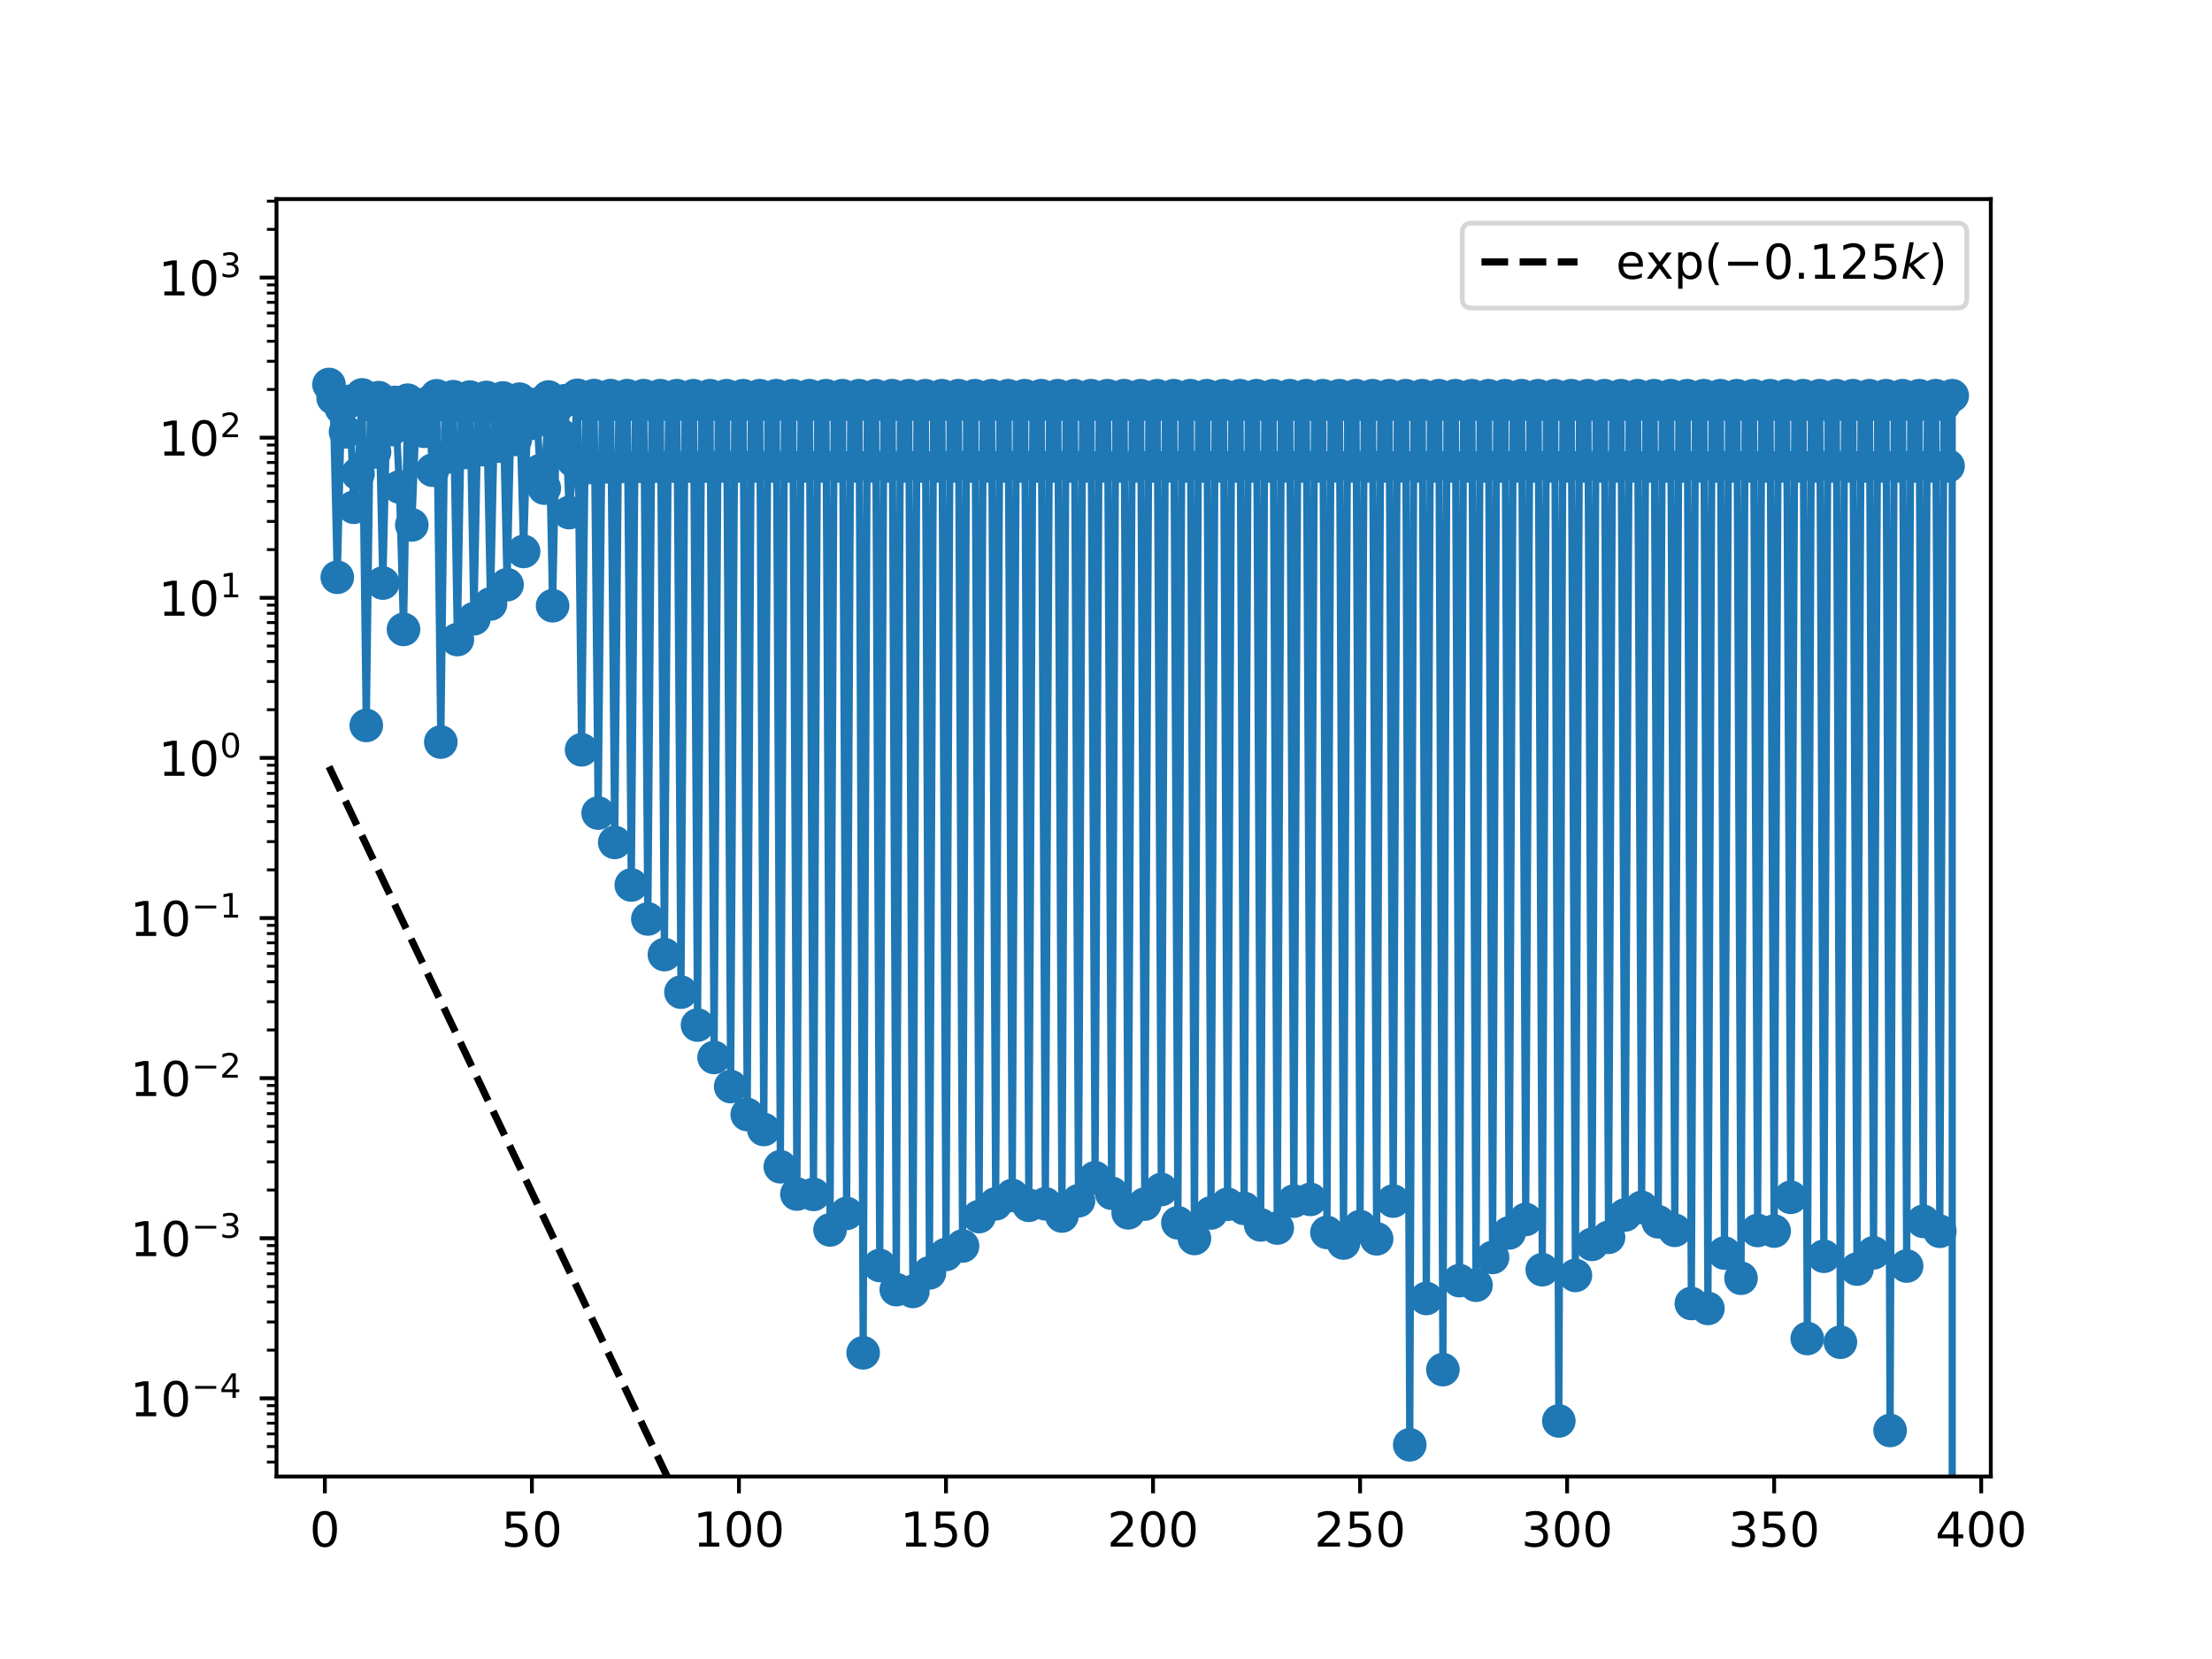 <?xml version="1.0" encoding="utf-8" standalone="no"?>
<!DOCTYPE svg PUBLIC "-//W3C//DTD SVG 1.1//EN"
  "http://www.w3.org/Graphics/SVG/1.1/DTD/svg11.dtd">
<!-- Created with matplotlib (https://matplotlib.org/) -->
<svg height="345.6pt" version="1.1" viewBox="0 0 460.8 345.6" width="460.8pt" xmlns="http://www.w3.org/2000/svg" xmlns:xlink="http://www.w3.org/1999/xlink">
 <defs>
  <style type="text/css">
*{stroke-linecap:butt;stroke-linejoin:round;}
  </style>
 </defs>
 <g id="figure_1">
  <g id="patch_1">
   <path d="M 0 345.6 
L 460.8 345.6 
L 460.8 0 
L 0 0 
z
" style="fill:#ffffff;"/>
  </g>
  <g id="axes_1">
   <g id="patch_2">
    <path d="M 57.6 307.584 
L 414.72 307.584 
L 414.72 41.472 
L 57.6 41.472 
z
" style="fill:#ffffff;"/>
   </g>
   <g id="matplotlib.axis_1">
    <g id="xtick_1">
     <g id="line2d_1">
      <defs>
       <path d="M 0 0 
L 0 3.5 
" id="m5b01c48c74" style="stroke:#000000;stroke-width:0.8;"/>
      </defs>
      <g>
       <use style="stroke:#000000;stroke-width:0.8;" x="67.673" xlink:href="#m5b01c48c74" y="307.584"/>
      </g>
     </g>
     <g id="text_1">
      <!-- 0 -->
      <defs>
       <path d="M 31.781 66.406 
Q 24.172 66.406 20.328 58.906 
Q 16.5 51.422 16.5 36.375 
Q 16.5 21.391 20.328 13.891 
Q 24.172 6.391 31.781 6.391 
Q 39.453 6.391 43.281 13.891 
Q 47.125 21.391 47.125 36.375 
Q 47.125 51.422 43.281 58.906 
Q 39.453 66.406 31.781 66.406 
z
M 31.781 74.219 
Q 44.047 74.219 50.516 64.516 
Q 56.984 54.828 56.984 36.375 
Q 56.984 17.969 50.516 8.266 
Q 44.047 -1.422 31.781 -1.422 
Q 19.531 -1.422 13.062 8.266 
Q 6.594 17.969 6.594 36.375 
Q 6.594 54.828 13.062 64.516 
Q 19.531 74.219 31.781 74.219 
z
" id="DejaVuSans-48"/>
      </defs>
      <g transform="translate(64.492 322.182)scale(0.1 -0.1)">
       <use xlink:href="#DejaVuSans-48"/>
      </g>
     </g>
    </g>
    <g id="xtick_2">
     <g id="line2d_2">
      <g>
       <use style="stroke:#000000;stroke-width:0.8;" x="110.804" xlink:href="#m5b01c48c74" y="307.584"/>
      </g>
     </g>
     <g id="text_2">
      <!-- 50 -->
      <defs>
       <path d="M 10.797 72.906 
L 49.516 72.906 
L 49.516 64.594 
L 19.828 64.594 
L 19.828 46.734 
Q 21.969 47.469 24.109 47.828 
Q 26.266 48.188 28.422 48.188 
Q 40.625 48.188 47.75 41.5 
Q 54.891 34.812 54.891 23.391 
Q 54.891 11.625 47.562 5.094 
Q 40.234 -1.422 26.906 -1.422 
Q 22.312 -1.422 17.547 -0.641 
Q 12.797 0.141 7.719 1.703 
L 7.719 11.625 
Q 12.109 9.234 16.797 8.062 
Q 21.484 6.891 26.703 6.891 
Q 35.156 6.891 40.078 11.328 
Q 45.016 15.766 45.016 23.391 
Q 45.016 31 40.078 35.438 
Q 35.156 39.891 26.703 39.891 
Q 22.75 39.891 18.812 39.016 
Q 14.891 38.141 10.797 36.281 
z
" id="DejaVuSans-53"/>
      </defs>
      <g transform="translate(104.441 322.182)scale(0.1 -0.1)">
       <use xlink:href="#DejaVuSans-53"/>
       <use x="63.623" xlink:href="#DejaVuSans-48"/>
      </g>
     </g>
    </g>
    <g id="xtick_3">
     <g id="line2d_3">
      <g>
       <use style="stroke:#000000;stroke-width:0.8;" x="153.935" xlink:href="#m5b01c48c74" y="307.584"/>
      </g>
     </g>
     <g id="text_3">
      <!-- 100 -->
      <defs>
       <path d="M 12.406 8.297 
L 28.516 8.297 
L 28.516 63.922 
L 10.984 60.406 
L 10.984 69.391 
L 28.422 72.906 
L 38.281 72.906 
L 38.281 8.297 
L 54.391 8.297 
L 54.391 0 
L 12.406 0 
z
" id="DejaVuSans-49"/>
      </defs>
      <g transform="translate(144.391 322.182)scale(0.1 -0.1)">
       <use xlink:href="#DejaVuSans-49"/>
       <use x="63.623" xlink:href="#DejaVuSans-48"/>
       <use x="127.246" xlink:href="#DejaVuSans-48"/>
      </g>
     </g>
    </g>
    <g id="xtick_4">
     <g id="line2d_4">
      <g>
       <use style="stroke:#000000;stroke-width:0.8;" x="197.065" xlink:href="#m5b01c48c74" y="307.584"/>
      </g>
     </g>
     <g id="text_4">
      <!-- 150 -->
      <g transform="translate(187.522 322.182)scale(0.1 -0.1)">
       <use xlink:href="#DejaVuSans-49"/>
       <use x="63.623" xlink:href="#DejaVuSans-53"/>
       <use x="127.246" xlink:href="#DejaVuSans-48"/>
      </g>
     </g>
    </g>
    <g id="xtick_5">
     <g id="line2d_5">
      <g>
       <use style="stroke:#000000;stroke-width:0.8;" x="240.196" xlink:href="#m5b01c48c74" y="307.584"/>
      </g>
     </g>
     <g id="text_5">
      <!-- 200 -->
      <defs>
       <path d="M 19.188 8.297 
L 53.609 8.297 
L 53.609 0 
L 7.328 0 
L 7.328 8.297 
Q 12.938 14.109 22.625 23.891 
Q 32.328 33.688 34.812 36.531 
Q 39.547 41.844 41.422 45.531 
Q 43.312 49.219 43.312 52.781 
Q 43.312 58.594 39.234 62.25 
Q 35.156 65.922 28.609 65.922 
Q 23.969 65.922 18.812 64.312 
Q 13.672 62.703 7.812 59.422 
L 7.812 69.391 
Q 13.766 71.781 18.938 73 
Q 24.125 74.219 28.422 74.219 
Q 39.75 74.219 46.484 68.547 
Q 53.219 62.891 53.219 53.422 
Q 53.219 48.922 51.531 44.891 
Q 49.859 40.875 45.406 35.406 
Q 44.188 33.984 37.641 27.219 
Q 31.109 20.453 19.188 8.297 
z
" id="DejaVuSans-50"/>
      </defs>
      <g transform="translate(230.652 322.182)scale(0.1 -0.1)">
       <use xlink:href="#DejaVuSans-50"/>
       <use x="63.623" xlink:href="#DejaVuSans-48"/>
       <use x="127.246" xlink:href="#DejaVuSans-48"/>
      </g>
     </g>
    </g>
    <g id="xtick_6">
     <g id="line2d_6">
      <g>
       <use style="stroke:#000000;stroke-width:0.8;" x="283.327" xlink:href="#m5b01c48c74" y="307.584"/>
      </g>
     </g>
     <g id="text_6">
      <!-- 250 -->
      <g transform="translate(273.783 322.182)scale(0.1 -0.1)">
       <use xlink:href="#DejaVuSans-50"/>
       <use x="63.623" xlink:href="#DejaVuSans-53"/>
       <use x="127.246" xlink:href="#DejaVuSans-48"/>
      </g>
     </g>
    </g>
    <g id="xtick_7">
     <g id="line2d_7">
      <g>
       <use style="stroke:#000000;stroke-width:0.8;" x="326.458" xlink:href="#m5b01c48c74" y="307.584"/>
      </g>
     </g>
     <g id="text_7">
      <!-- 300 -->
      <defs>
       <path d="M 40.578 39.312 
Q 47.656 37.797 51.625 33 
Q 55.609 28.219 55.609 21.188 
Q 55.609 10.406 48.188 4.484 
Q 40.766 -1.422 27.094 -1.422 
Q 22.516 -1.422 17.656 -0.516 
Q 12.797 0.391 7.625 2.203 
L 7.625 11.719 
Q 11.719 9.328 16.594 8.109 
Q 21.484 6.891 26.812 6.891 
Q 36.078 6.891 40.938 10.547 
Q 45.797 14.203 45.797 21.188 
Q 45.797 27.641 41.281 31.266 
Q 36.766 34.906 28.719 34.906 
L 20.219 34.906 
L 20.219 43.016 
L 29.109 43.016 
Q 36.375 43.016 40.234 45.922 
Q 44.094 48.828 44.094 54.297 
Q 44.094 59.906 40.109 62.906 
Q 36.141 65.922 28.719 65.922 
Q 24.656 65.922 20.016 65.031 
Q 15.375 64.156 9.812 62.312 
L 9.812 71.094 
Q 15.438 72.656 20.344 73.438 
Q 25.25 74.219 29.594 74.219 
Q 40.828 74.219 47.359 69.109 
Q 53.906 64.016 53.906 55.328 
Q 53.906 49.266 50.438 45.094 
Q 46.969 40.922 40.578 39.312 
z
" id="DejaVuSans-51"/>
      </defs>
      <g transform="translate(316.914 322.182)scale(0.1 -0.1)">
       <use xlink:href="#DejaVuSans-51"/>
       <use x="63.623" xlink:href="#DejaVuSans-48"/>
       <use x="127.246" xlink:href="#DejaVuSans-48"/>
      </g>
     </g>
    </g>
    <g id="xtick_8">
     <g id="line2d_8">
      <g>
       <use style="stroke:#000000;stroke-width:0.8;" x="369.588" xlink:href="#m5b01c48c74" y="307.584"/>
      </g>
     </g>
     <g id="text_8">
      <!-- 350 -->
      <g transform="translate(360.045 322.182)scale(0.1 -0.1)">
       <use xlink:href="#DejaVuSans-51"/>
       <use x="63.623" xlink:href="#DejaVuSans-53"/>
       <use x="127.246" xlink:href="#DejaVuSans-48"/>
      </g>
     </g>
    </g>
    <g id="xtick_9">
     <g id="line2d_9">
      <g>
       <use style="stroke:#000000;stroke-width:0.8;" x="412.719" xlink:href="#m5b01c48c74" y="307.584"/>
      </g>
     </g>
     <g id="text_9">
      <!-- 400 -->
      <defs>
       <path d="M 37.797 64.312 
L 12.891 25.391 
L 37.797 25.391 
z
M 35.203 72.906 
L 47.609 72.906 
L 47.609 25.391 
L 58.016 25.391 
L 58.016 17.188 
L 47.609 17.188 
L 47.609 0 
L 37.797 0 
L 37.797 17.188 
L 4.891 17.188 
L 4.891 26.703 
z
" id="DejaVuSans-52"/>
      </defs>
      <g transform="translate(403.175 322.182)scale(0.1 -0.1)">
       <use xlink:href="#DejaVuSans-52"/>
       <use x="63.623" xlink:href="#DejaVuSans-48"/>
       <use x="127.246" xlink:href="#DejaVuSans-48"/>
      </g>
     </g>
    </g>
   </g>
   <g id="matplotlib.axis_2">
    <g id="ytick_1">
     <g id="line2d_10">
      <defs>
       <path d="M 0 0 
L -3.5 0 
" id="m343ef78c32" style="stroke:#000000;stroke-width:0.8;"/>
      </defs>
      <g>
       <use style="stroke:#000000;stroke-width:0.8;" x="57.6" xlink:href="#m343ef78c32" y="291.305"/>
      </g>
     </g>
     <g id="text_10">
      <!-- $\mathdefault{10^{-4}}$ -->
      <defs>
       <path d="M 10.594 35.5 
L 73.188 35.5 
L 73.188 27.203 
L 10.594 27.203 
z
" id="DejaVuSans-8722"/>
      </defs>
      <g transform="translate(27.1 295.105)scale(0.1 -0.1)">
       <use transform="translate(0 0.684)" xlink:href="#DejaVuSans-49"/>
       <use transform="translate(63.623 0.684)" xlink:href="#DejaVuSans-48"/>
       <use transform="translate(128.203 38.966)scale(0.7)" xlink:href="#DejaVuSans-8722"/>
       <use transform="translate(186.855 38.966)scale(0.7)" xlink:href="#DejaVuSans-52"/>
      </g>
     </g>
    </g>
    <g id="ytick_2">
     <g id="line2d_11">
      <g>
       <use style="stroke:#000000;stroke-width:0.8;" x="57.6" xlink:href="#m343ef78c32" y="257.95"/>
      </g>
     </g>
     <g id="text_11">
      <!-- $\mathdefault{10^{-3}}$ -->
      <g transform="translate(27.1 261.75)scale(0.1 -0.1)">
       <use transform="translate(0 0.766)" xlink:href="#DejaVuSans-49"/>
       <use transform="translate(63.623 0.766)" xlink:href="#DejaVuSans-48"/>
       <use transform="translate(128.203 39.047)scale(0.7)" xlink:href="#DejaVuSans-8722"/>
       <use transform="translate(186.855 39.047)scale(0.7)" xlink:href="#DejaVuSans-51"/>
      </g>
     </g>
    </g>
    <g id="ytick_3">
     <g id="line2d_12">
      <g>
       <use style="stroke:#000000;stroke-width:0.8;" x="57.6" xlink:href="#m343ef78c32" y="224.595"/>
      </g>
     </g>
     <g id="text_12">
      <!-- $\mathdefault{10^{-2}}$ -->
      <g transform="translate(27.1 228.395)scale(0.1 -0.1)">
       <use transform="translate(0 0.766)" xlink:href="#DejaVuSans-49"/>
       <use transform="translate(63.623 0.766)" xlink:href="#DejaVuSans-48"/>
       <use transform="translate(128.203 39.047)scale(0.7)" xlink:href="#DejaVuSans-8722"/>
       <use transform="translate(186.855 39.047)scale(0.7)" xlink:href="#DejaVuSans-50"/>
      </g>
     </g>
    </g>
    <g id="ytick_4">
     <g id="line2d_13">
      <g>
       <use style="stroke:#000000;stroke-width:0.8;" x="57.6" xlink:href="#m343ef78c32" y="191.24"/>
      </g>
     </g>
     <g id="text_13">
      <!-- $\mathdefault{10^{-1}}$ -->
      <g transform="translate(27.1 195.04)scale(0.1 -0.1)">
       <use transform="translate(0 0.684)" xlink:href="#DejaVuSans-49"/>
       <use transform="translate(63.623 0.684)" xlink:href="#DejaVuSans-48"/>
       <use transform="translate(128.203 38.966)scale(0.7)" xlink:href="#DejaVuSans-8722"/>
       <use transform="translate(186.855 38.966)scale(0.7)" xlink:href="#DejaVuSans-49"/>
      </g>
     </g>
    </g>
    <g id="ytick_5">
     <g id="line2d_14">
      <g>
       <use style="stroke:#000000;stroke-width:0.8;" x="57.6" xlink:href="#m343ef78c32" y="157.886"/>
      </g>
     </g>
     <g id="text_14">
      <!-- $\mathdefault{10^{0}}$ -->
      <g transform="translate(33 161.685)scale(0.1 -0.1)">
       <use transform="translate(0 0.766)" xlink:href="#DejaVuSans-49"/>
       <use transform="translate(63.623 0.766)" xlink:href="#DejaVuSans-48"/>
       <use transform="translate(128.203 39.047)scale(0.7)" xlink:href="#DejaVuSans-48"/>
      </g>
     </g>
    </g>
    <g id="ytick_6">
     <g id="line2d_15">
      <g>
       <use style="stroke:#000000;stroke-width:0.8;" x="57.6" xlink:href="#m343ef78c32" y="124.531"/>
      </g>
     </g>
     <g id="text_15">
      <!-- $\mathdefault{10^{1}}$ -->
      <g transform="translate(33 128.33)scale(0.1 -0.1)">
       <use transform="translate(0 0.684)" xlink:href="#DejaVuSans-49"/>
       <use transform="translate(63.623 0.684)" xlink:href="#DejaVuSans-48"/>
       <use transform="translate(128.203 38.966)scale(0.7)" xlink:href="#DejaVuSans-49"/>
      </g>
     </g>
    </g>
    <g id="ytick_7">
     <g id="line2d_16">
      <g>
       <use style="stroke:#000000;stroke-width:0.8;" x="57.6" xlink:href="#m343ef78c32" y="91.176"/>
      </g>
     </g>
     <g id="text_16">
      <!-- $\mathdefault{10^{2}}$ -->
      <g transform="translate(33 94.975)scale(0.1 -0.1)">
       <use transform="translate(0 0.766)" xlink:href="#DejaVuSans-49"/>
       <use transform="translate(63.623 0.766)" xlink:href="#DejaVuSans-48"/>
       <use transform="translate(128.203 39.047)scale(0.7)" xlink:href="#DejaVuSans-50"/>
      </g>
     </g>
    </g>
    <g id="ytick_8">
     <g id="line2d_17">
      <g>
       <use style="stroke:#000000;stroke-width:0.8;" x="57.6" xlink:href="#m343ef78c32" y="57.821"/>
      </g>
     </g>
     <g id="text_17">
      <!-- $\mathdefault{10^{3}}$ -->
      <g transform="translate(33 61.62)scale(0.1 -0.1)">
       <use transform="translate(0 0.766)" xlink:href="#DejaVuSans-49"/>
       <use transform="translate(63.623 0.766)" xlink:href="#DejaVuSans-48"/>
       <use transform="translate(128.203 39.047)scale(0.7)" xlink:href="#DejaVuSans-51"/>
      </g>
     </g>
    </g>
    <g id="ytick_9">
     <g id="line2d_18">
      <defs>
       <path d="M 0 0 
L -2 0 
" id="m948783e269" style="stroke:#000000;stroke-width:0.6;"/>
      </defs>
      <g>
       <use style="stroke:#000000;stroke-width:0.6;" x="57.6" xlink:href="#m948783e269" y="304.579"/>
      </g>
     </g>
    </g>
    <g id="ytick_10">
     <g id="line2d_19">
      <g>
       <use style="stroke:#000000;stroke-width:0.6;" x="57.6" xlink:href="#m948783e269" y="301.346"/>
      </g>
     </g>
    </g>
    <g id="ytick_11">
     <g id="line2d_20">
      <g>
       <use style="stroke:#000000;stroke-width:0.6;" x="57.6" xlink:href="#m948783e269" y="298.705"/>
      </g>
     </g>
    </g>
    <g id="ytick_12">
     <g id="line2d_21">
      <g>
       <use style="stroke:#000000;stroke-width:0.6;" x="57.6" xlink:href="#m948783e269" y="296.472"/>
      </g>
     </g>
    </g>
    <g id="ytick_13">
     <g id="line2d_22">
      <g>
       <use style="stroke:#000000;stroke-width:0.6;" x="57.6" xlink:href="#m948783e269" y="294.538"/>
      </g>
     </g>
    </g>
    <g id="ytick_14">
     <g id="line2d_23">
      <g>
       <use style="stroke:#000000;stroke-width:0.6;" x="57.6" xlink:href="#m948783e269" y="292.832"/>
      </g>
     </g>
    </g>
    <g id="ytick_15">
     <g id="line2d_24">
      <g>
       <use style="stroke:#000000;stroke-width:0.6;" x="57.6" xlink:href="#m948783e269" y="281.264"/>
      </g>
     </g>
    </g>
    <g id="ytick_16">
     <g id="line2d_25">
      <g>
       <use style="stroke:#000000;stroke-width:0.6;" x="57.6" xlink:href="#m948783e269" y="275.391"/>
      </g>
     </g>
    </g>
    <g id="ytick_17">
     <g id="line2d_26">
      <g>
       <use style="stroke:#000000;stroke-width:0.6;" x="57.6" xlink:href="#m948783e269" y="271.224"/>
      </g>
     </g>
    </g>
    <g id="ytick_18">
     <g id="line2d_27">
      <g>
       <use style="stroke:#000000;stroke-width:0.6;" x="57.6" xlink:href="#m948783e269" y="267.991"/>
      </g>
     </g>
    </g>
    <g id="ytick_19">
     <g id="line2d_28">
      <g>
       <use style="stroke:#000000;stroke-width:0.6;" x="57.6" xlink:href="#m948783e269" y="265.35"/>
      </g>
     </g>
    </g>
    <g id="ytick_20">
     <g id="line2d_29">
      <g>
       <use style="stroke:#000000;stroke-width:0.6;" x="57.6" xlink:href="#m948783e269" y="263.117"/>
      </g>
     </g>
    </g>
    <g id="ytick_21">
     <g id="line2d_30">
      <g>
       <use style="stroke:#000000;stroke-width:0.6;" x="57.6" xlink:href="#m948783e269" y="261.183"/>
      </g>
     </g>
    </g>
    <g id="ytick_22">
     <g id="line2d_31">
      <g>
       <use style="stroke:#000000;stroke-width:0.6;" x="57.6" xlink:href="#m948783e269" y="259.477"/>
      </g>
     </g>
    </g>
    <g id="ytick_23">
     <g id="line2d_32">
      <g>
       <use style="stroke:#000000;stroke-width:0.6;" x="57.6" xlink:href="#m948783e269" y="247.91"/>
      </g>
     </g>
    </g>
    <g id="ytick_24">
     <g id="line2d_33">
      <g>
       <use style="stroke:#000000;stroke-width:0.6;" x="57.6" xlink:href="#m948783e269" y="242.036"/>
      </g>
     </g>
    </g>
    <g id="ytick_25">
     <g id="line2d_34">
      <g>
       <use style="stroke:#000000;stroke-width:0.6;" x="57.6" xlink:href="#m948783e269" y="237.869"/>
      </g>
     </g>
    </g>
    <g id="ytick_26">
     <g id="line2d_35">
      <g>
       <use style="stroke:#000000;stroke-width:0.6;" x="57.6" xlink:href="#m948783e269" y="234.636"/>
      </g>
     </g>
    </g>
    <g id="ytick_27">
     <g id="line2d_36">
      <g>
       <use style="stroke:#000000;stroke-width:0.6;" x="57.6" xlink:href="#m948783e269" y="231.995"/>
      </g>
     </g>
    </g>
    <g id="ytick_28">
     <g id="line2d_37">
      <g>
       <use style="stroke:#000000;stroke-width:0.6;" x="57.6" xlink:href="#m948783e269" y="229.762"/>
      </g>
     </g>
    </g>
    <g id="ytick_29">
     <g id="line2d_38">
      <g>
       <use style="stroke:#000000;stroke-width:0.6;" x="57.6" xlink:href="#m948783e269" y="227.828"/>
      </g>
     </g>
    </g>
    <g id="ytick_30">
     <g id="line2d_39">
      <g>
       <use style="stroke:#000000;stroke-width:0.6;" x="57.6" xlink:href="#m948783e269" y="226.122"/>
      </g>
     </g>
    </g>
    <g id="ytick_31">
     <g id="line2d_40">
      <g>
       <use style="stroke:#000000;stroke-width:0.6;" x="57.6" xlink:href="#m948783e269" y="214.555"/>
      </g>
     </g>
    </g>
    <g id="ytick_32">
     <g id="line2d_41">
      <g>
       <use style="stroke:#000000;stroke-width:0.6;" x="57.6" xlink:href="#m948783e269" y="208.681"/>
      </g>
     </g>
    </g>
    <g id="ytick_33">
     <g id="line2d_42">
      <g>
       <use style="stroke:#000000;stroke-width:0.6;" x="57.6" xlink:href="#m948783e269" y="204.514"/>
      </g>
     </g>
    </g>
    <g id="ytick_34">
     <g id="line2d_43">
      <g>
       <use style="stroke:#000000;stroke-width:0.6;" x="57.6" xlink:href="#m948783e269" y="201.281"/>
      </g>
     </g>
    </g>
    <g id="ytick_35">
     <g id="line2d_44">
      <g>
       <use style="stroke:#000000;stroke-width:0.6;" x="57.6" xlink:href="#m948783e269" y="198.64"/>
      </g>
     </g>
    </g>
    <g id="ytick_36">
     <g id="line2d_45">
      <g>
       <use style="stroke:#000000;stroke-width:0.6;" x="57.6" xlink:href="#m948783e269" y="196.407"/>
      </g>
     </g>
    </g>
    <g id="ytick_37">
     <g id="line2d_46">
      <g>
       <use style="stroke:#000000;stroke-width:0.6;" x="57.6" xlink:href="#m948783e269" y="194.473"/>
      </g>
     </g>
    </g>
    <g id="ytick_38">
     <g id="line2d_47">
      <g>
       <use style="stroke:#000000;stroke-width:0.6;" x="57.6" xlink:href="#m948783e269" y="192.767"/>
      </g>
     </g>
    </g>
    <g id="ytick_39">
     <g id="line2d_48">
      <g>
       <use style="stroke:#000000;stroke-width:0.6;" x="57.6" xlink:href="#m948783e269" y="181.2"/>
      </g>
     </g>
    </g>
    <g id="ytick_40">
     <g id="line2d_49">
      <g>
       <use style="stroke:#000000;stroke-width:0.6;" x="57.6" xlink:href="#m948783e269" y="175.326"/>
      </g>
     </g>
    </g>
    <g id="ytick_41">
     <g id="line2d_50">
      <g>
       <use style="stroke:#000000;stroke-width:0.6;" x="57.6" xlink:href="#m948783e269" y="171.159"/>
      </g>
     </g>
    </g>
    <g id="ytick_42">
     <g id="line2d_51">
      <g>
       <use style="stroke:#000000;stroke-width:0.6;" x="57.6" xlink:href="#m948783e269" y="167.926"/>
      </g>
     </g>
    </g>
    <g id="ytick_43">
     <g id="line2d_52">
      <g>
       <use style="stroke:#000000;stroke-width:0.6;" x="57.6" xlink:href="#m948783e269" y="165.285"/>
      </g>
     </g>
    </g>
    <g id="ytick_44">
     <g id="line2d_53">
      <g>
       <use style="stroke:#000000;stroke-width:0.6;" x="57.6" xlink:href="#m948783e269" y="163.052"/>
      </g>
     </g>
    </g>
    <g id="ytick_45">
     <g id="line2d_54">
      <g>
       <use style="stroke:#000000;stroke-width:0.6;" x="57.6" xlink:href="#m948783e269" y="161.118"/>
      </g>
     </g>
    </g>
    <g id="ytick_46">
     <g id="line2d_55">
      <g>
       <use style="stroke:#000000;stroke-width:0.6;" x="57.6" xlink:href="#m948783e269" y="159.412"/>
      </g>
     </g>
    </g>
    <g id="ytick_47">
     <g id="line2d_56">
      <g>
       <use style="stroke:#000000;stroke-width:0.6;" x="57.6" xlink:href="#m948783e269" y="147.845"/>
      </g>
     </g>
    </g>
    <g id="ytick_48">
     <g id="line2d_57">
      <g>
       <use style="stroke:#000000;stroke-width:0.6;" x="57.6" xlink:href="#m948783e269" y="141.971"/>
      </g>
     </g>
    </g>
    <g id="ytick_49">
     <g id="line2d_58">
      <g>
       <use style="stroke:#000000;stroke-width:0.6;" x="57.6" xlink:href="#m948783e269" y="137.804"/>
      </g>
     </g>
    </g>
    <g id="ytick_50">
     <g id="line2d_59">
      <g>
       <use style="stroke:#000000;stroke-width:0.6;" x="57.6" xlink:href="#m948783e269" y="134.571"/>
      </g>
     </g>
    </g>
    <g id="ytick_51">
     <g id="line2d_60">
      <g>
       <use style="stroke:#000000;stroke-width:0.6;" x="57.6" xlink:href="#m948783e269" y="131.93"/>
      </g>
     </g>
    </g>
    <g id="ytick_52">
     <g id="line2d_61">
      <g>
       <use style="stroke:#000000;stroke-width:0.6;" x="57.6" xlink:href="#m948783e269" y="129.697"/>
      </g>
     </g>
    </g>
    <g id="ytick_53">
     <g id="line2d_62">
      <g>
       <use style="stroke:#000000;stroke-width:0.6;" x="57.6" xlink:href="#m948783e269" y="127.763"/>
      </g>
     </g>
    </g>
    <g id="ytick_54">
     <g id="line2d_63">
      <g>
       <use style="stroke:#000000;stroke-width:0.6;" x="57.6" xlink:href="#m948783e269" y="126.057"/>
      </g>
     </g>
    </g>
    <g id="ytick_55">
     <g id="line2d_64">
      <g>
       <use style="stroke:#000000;stroke-width:0.6;" x="57.6" xlink:href="#m948783e269" y="114.49"/>
      </g>
     </g>
    </g>
    <g id="ytick_56">
     <g id="line2d_65">
      <g>
       <use style="stroke:#000000;stroke-width:0.6;" x="57.6" xlink:href="#m948783e269" y="108.616"/>
      </g>
     </g>
    </g>
    <g id="ytick_57">
     <g id="line2d_66">
      <g>
       <use style="stroke:#000000;stroke-width:0.6;" x="57.6" xlink:href="#m948783e269" y="104.449"/>
      </g>
     </g>
    </g>
    <g id="ytick_58">
     <g id="line2d_67">
      <g>
       <use style="stroke:#000000;stroke-width:0.6;" x="57.6" xlink:href="#m948783e269" y="101.216"/>
      </g>
     </g>
    </g>
    <g id="ytick_59">
     <g id="line2d_68">
      <g>
       <use style="stroke:#000000;stroke-width:0.6;" x="57.6" xlink:href="#m948783e269" y="98.575"/>
      </g>
     </g>
    </g>
    <g id="ytick_60">
     <g id="line2d_69">
      <g>
       <use style="stroke:#000000;stroke-width:0.6;" x="57.6" xlink:href="#m948783e269" y="96.342"/>
      </g>
     </g>
    </g>
    <g id="ytick_61">
     <g id="line2d_70">
      <g>
       <use style="stroke:#000000;stroke-width:0.6;" x="57.6" xlink:href="#m948783e269" y="94.408"/>
      </g>
     </g>
    </g>
    <g id="ytick_62">
     <g id="line2d_71">
      <g>
       <use style="stroke:#000000;stroke-width:0.6;" x="57.6" xlink:href="#m948783e269" y="92.702"/>
      </g>
     </g>
    </g>
    <g id="ytick_63">
     <g id="line2d_72">
      <g>
       <use style="stroke:#000000;stroke-width:0.6;" x="57.6" xlink:href="#m948783e269" y="81.135"/>
      </g>
     </g>
    </g>
    <g id="ytick_64">
     <g id="line2d_73">
      <g>
       <use style="stroke:#000000;stroke-width:0.6;" x="57.6" xlink:href="#m948783e269" y="75.261"/>
      </g>
     </g>
    </g>
    <g id="ytick_65">
     <g id="line2d_74">
      <g>
       <use style="stroke:#000000;stroke-width:0.6;" x="57.6" xlink:href="#m948783e269" y="71.094"/>
      </g>
     </g>
    </g>
    <g id="ytick_66">
     <g id="line2d_75">
      <g>
       <use style="stroke:#000000;stroke-width:0.6;" x="57.6" xlink:href="#m948783e269" y="67.862"/>
      </g>
     </g>
    </g>
    <g id="ytick_67">
     <g id="line2d_76">
      <g>
       <use style="stroke:#000000;stroke-width:0.6;" x="57.6" xlink:href="#m948783e269" y="65.22"/>
      </g>
     </g>
    </g>
    <g id="ytick_68">
     <g id="line2d_77">
      <g>
       <use style="stroke:#000000;stroke-width:0.6;" x="57.6" xlink:href="#m948783e269" y="62.987"/>
      </g>
     </g>
    </g>
    <g id="ytick_69">
     <g id="line2d_78">
      <g>
       <use style="stroke:#000000;stroke-width:0.6;" x="57.6" xlink:href="#m948783e269" y="61.053"/>
      </g>
     </g>
    </g>
    <g id="ytick_70">
     <g id="line2d_79">
      <g>
       <use style="stroke:#000000;stroke-width:0.6;" x="57.6" xlink:href="#m948783e269" y="59.347"/>
      </g>
     </g>
    </g>
    <g id="ytick_71">
     <g id="line2d_80">
      <g>
       <use style="stroke:#000000;stroke-width:0.6;" x="57.6" xlink:href="#m948783e269" y="47.78"/>
      </g>
     </g>
    </g>
    <g id="ytick_72">
     <g id="line2d_81">
      <g>
       <use style="stroke:#000000;stroke-width:0.6;" x="57.6" xlink:href="#m948783e269" y="41.906"/>
      </g>
     </g>
    </g>
   </g>
   <g id="line2d_82">
    <path clip-path="url(#p647f34af9e)" d="M 68.536 80.094 
L 69.398 82.895 
L 70.261 120.258 
L 71.124 85.044 
L 71.986 89.959 
L 72.849 83.604 
L 73.711 105.671 
L 74.574 98.683 
L 75.437 82.269 
L 76.299 151.123 
L 77.162 84.336 
L 78.024 94.154 
L 78.887 82.839 
L 79.75 121.459 
L 80.612 85.043 
L 81.475 89.49 
L 82.338 83.828 
L 83.2 101.448 
L 84.063 131.114 
L 84.925 83.366 
L 85.788 109.352 
L 86.651 87.838 
L 87.513 84.635 
L 88.376 89.841 
L 89.238 83.902 
L 90.101 97.946 
L 90.964 82.447 
L 91.826 154.584 
L 92.689 84.374 
L 93.552 95.168 
L 94.414 82.64 
L 95.277 133.233 
L 96.139 84.523 
L 97.002 94.253 
L 97.865 82.723 
L 98.727 128.901 
L 99.59 84.605 
L 100.452 93.667 
L 101.315 82.792 
L 102.178 125.817 
L 103.04 84.696 
L 103.903 92.926 
L 104.766 82.901 
L 105.628 121.798 
L 106.491 84.876 
L 107.353 91.546 
L 108.216 83.152 
L 109.079 114.873 
L 109.941 85.536 
L 110.804 88.171 
L 111.666 84.231 
L 112.529 98.049 
L 113.392 101.684 
L 114.254 82.71 
L 115.117 126.187 
L 115.98 84.824 
L 116.842 90.678 
L 117.705 83.474 
L 118.567 106.786 
L 119.43 95.955 
L 120.293 82.35 
L 121.155 156.197 
L 122.018 84.222 
L 122.88 97.386 
L 123.743 82.405 
L 124.606 169.379 
L 125.468 84.257 
L 126.331 97.243 
L 127.194 82.414 
L 128.056 175.49 
L 128.919 84.263 
L 129.781 97.168 
L 130.644 82.42 
L 131.507 184.361 
L 132.369 84.268 
L 133.232 97.129 
L 134.094 82.422 
L 134.957 191.439 
L 135.82 84.27 
L 136.682 97.107 
L 137.545 82.424 
L 138.408 198.857 
L 139.27 84.271 
L 140.133 97.093 
L 140.995 82.425 
L 141.858 206.683 
L 142.721 84.272 
L 143.583 97.085 
L 144.446 82.426 
L 145.308 213.536 
L 146.171 84.273 
L 147.034 97.08 
L 147.896 82.426 
L 148.759 220.285 
L 149.622 84.273 
L 150.484 97.077 
L 151.347 82.426 
L 152.209 226.35 
L 153.072 84.273 
L 153.935 97.076 
L 154.797 82.426 
L 155.66 232.176 
L 156.522 84.273 
L 157.385 97.075 
L 158.248 82.426 
L 159.11 235.294 
L 159.973 84.273 
L 160.836 97.074 
L 161.698 82.426 
L 162.561 243.057 
L 163.423 84.273 
L 164.286 97.074 
L 165.149 82.426 
L 166.011 248.742 
L 166.874 84.273 
L 167.736 97.073 
L 168.599 82.426 
L 169.462 248.816 
L 170.324 84.273 
L 171.187 97.073 
L 172.05 82.427 
L 172.912 256.213 
L 173.775 84.273 
L 174.637 97.073 
L 175.5 82.427 
L 176.363 252.781 
L 177.225 84.273 
L 178.088 97.072 
L 178.95 82.427 
L 179.813 281.813 
L 180.676 84.273 
L 181.538 97.072 
L 182.401 82.427 
L 183.264 263.623 
L 184.126 84.273 
L 184.989 97.072 
L 185.851 82.427 
L 186.714 268.654 
L 187.577 84.273 
L 188.439 97.072 
L 189.302 82.427 
L 190.164 269.028 
L 191.027 84.273 
L 191.89 97.073 
L 192.752 82.427 
L 193.615 265.171 
L 194.478 84.273 
L 195.34 97.073 
L 196.203 82.427 
L 197.065 261.322 
L 197.928 84.273 
L 198.791 97.073 
L 199.653 82.427 
L 200.516 259.569 
L 201.378 84.273 
L 202.241 97.073 
L 203.104 82.427 
L 203.966 253.434 
L 204.829 84.273 
L 205.692 97.073 
L 206.554 82.427 
L 207.417 250.782 
L 208.279 84.273 
L 209.142 97.073 
L 210.005 82.426 
L 210.867 249.045 
L 211.73 84.273 
L 212.592 97.073 
L 213.455 82.427 
L 214.318 251.086 
L 215.18 84.273 
L 216.043 97.073 
L 216.906 82.427 
L 217.768 250.778 
L 218.631 84.273 
L 219.493 97.073 
L 220.356 82.427 
L 221.219 253.316 
L 222.081 84.273 
L 222.944 97.073 
L 223.806 82.427 
L 224.669 250.14 
L 225.532 84.273 
L 226.394 97.073 
L 227.257 82.426 
L 228.12 245.343 
L 228.982 84.273 
L 229.845 97.073 
L 230.707 82.426 
L 231.57 248.564 
L 232.433 84.273 
L 233.295 97.073 
L 234.158 82.427 
L 235.02 252.651 
L 235.883 84.273 
L 236.746 97.073 
L 237.608 82.427 
L 238.471 250.834 
L 239.334 84.273 
L 240.196 97.073 
L 241.059 82.426 
L 241.921 247.796 
L 242.784 84.273 
L 243.647 97.073 
L 244.509 82.427 
L 245.372 254.727 
L 246.234 84.273 
L 247.097 97.073 
L 247.96 82.427 
L 248.822 257.997 
L 249.685 84.273 
L 250.547 97.073 
L 251.41 82.427 
L 252.273 252.682 
L 253.135 84.273 
L 253.998 97.073 
L 254.861 82.427 
L 255.723 250.872 
L 256.586 84.273 
L 257.448 97.073 
L 258.311 82.427 
L 259.174 251.733 
L 260.036 84.273 
L 260.899 97.073 
L 261.761 82.427 
L 262.624 255.169 
L 263.487 84.273 
L 264.349 97.073 
L 265.212 82.427 
L 266.075 255.819 
L 266.937 84.273 
L 267.8 97.073 
L 268.662 82.427 
L 269.525 250.213 
L 270.388 84.273 
L 271.25 97.073 
L 272.113 82.427 
L 272.975 249.855 
L 273.838 84.273 
L 274.701 97.073 
L 275.563 82.427 
L 276.426 256.737 
L 277.289 84.273 
L 278.151 97.073 
L 279.014 82.427 
L 279.876 258.942 
L 280.739 84.273 
L 281.602 97.071 
L 282.464 82.427 
L 283.327 255.528 
L 284.189 84.273 
L 285.052 97.072 
L 285.915 82.427 
L 286.777 258.069 
L 287.64 84.273 
L 288.503 97.071 
L 289.365 82.427 
L 290.228 250.206 
L 291.09 84.273 
L 291.953 97.072 
L 292.816 82.427 
L 293.678 300.976 
L 294.541 84.273 
L 295.403 97.073 
L 296.266 82.427 
L 297.129 270.488 
L 297.991 84.273 
L 298.854 97.072 
L 299.717 82.427 
L 300.579 285.315 
L 301.442 84.273 
L 302.304 97.072 
L 303.167 82.427 
L 304.03 266.775 
L 304.892 84.273 
L 305.755 97.073 
L 306.617 82.427 
L 307.48 267.731 
L 308.343 84.273 
L 309.205 97.072 
L 310.068 82.427 
L 310.931 261.946 
L 311.793 84.273 
L 312.656 97.073 
L 313.518 82.427 
L 314.381 256.841 
L 315.244 84.273 
L 316.106 97.073 
L 316.969 82.427 
L 317.831 254.036 
L 318.694 84.273 
L 319.557 97.072 
L 320.419 82.427 
L 321.282 264.502 
L 322.145 84.273 
L 323.007 97.072 
L 323.87 82.427 
L 324.732 296.011 
L 325.595 84.273 
L 326.458 97.073 
L 327.32 82.427 
L 328.183 265.695 
L 329.045 84.273 
L 329.908 97.073 
L 330.771 82.427 
L 331.633 259.222 
L 332.496 84.273 
L 333.359 97.073 
L 334.221 82.427 
L 335.084 257.753 
L 335.946 84.273 
L 336.809 97.073 
L 337.672 82.427 
L 338.534 253.095 
L 339.397 84.273 
L 340.259 97.073 
L 341.122 82.427 
L 341.985 251.526 
L 342.847 84.273 
L 343.71 97.073 
L 344.573 82.427 
L 345.435 254.518 
L 346.298 84.273 
L 347.16 97.073 
L 348.023 82.427 
L 348.886 256.293 
L 349.748 84.273 
L 350.611 97.073 
L 351.473 82.427 
L 352.336 271.541 
L 353.199 84.273 
L 354.061 97.072 
L 354.924 82.427 
L 355.787 272.573 
L 356.649 84.273 
L 357.512 97.073 
L 358.374 82.427 
L 359.237 261.039 
L 360.1 84.273 
L 360.962 97.072 
L 361.825 82.427 
L 362.687 266.279 
L 363.55 84.273 
L 364.413 97.073 
L 365.275 82.427 
L 366.138 256.328 
L 367.001 84.273 
L 367.863 97.073 
L 368.726 82.427 
L 369.588 256.45 
L 370.451 84.273 
L 371.314 97.073 
L 372.176 82.427 
L 373.039 249.424 
L 373.901 84.273 
L 374.764 97.073 
L 375.627 82.427 
L 376.489 278.841 
L 377.352 84.273 
L 378.215 97.073 
L 379.077 82.427 
L 379.94 261.7 
L 380.802 84.273 
L 381.665 97.072 
L 382.528 82.427 
L 383.39 279.608 
L 384.253 84.273 
L 385.115 97.072 
L 385.978 82.427 
L 386.841 264.374 
L 387.703 84.273 
L 388.566 97.073 
L 389.429 82.427 
L 390.291 260.986 
L 391.154 84.273 
L 392.016 97.073 
L 392.879 82.427 
L 393.742 297.991 
L 394.604 84.273 
L 395.467 97.072 
L 396.329 82.427 
L 397.192 263.741 
L 398.055 84.273 
L 398.917 97.073 
L 399.78 82.427 
L 400.643 254.435 
L 401.505 84.273 
L 402.368 97.073 
L 403.23 82.427 
L 404.093 256.489 
L 404.956 84.273 
L 405.818 97.072 
L 406.681 82.427 
L 406.688 346.6 
L 406.688 346.6 
" style="fill:none;stroke:#1f77b4;stroke-linecap:square;stroke-width:1.5;"/>
    <defs>
     <path d="M 0 3 
C 0.796 3 1.559 2.684 2.121 2.121 
C 2.684 1.559 3 0.796 3 0 
C 3 -0.796 2.684 -1.559 2.121 -2.121 
C 1.559 -2.684 0.796 -3 0 -3 
C -0.796 -3 -1.559 -2.684 -2.121 -2.121 
C -2.684 -1.559 -3 -0.796 -3 0 
C -3 0.796 -2.684 1.559 -2.121 2.121 
C -1.559 2.684 -0.796 3 0 3 
z
" id="m4472286272" style="stroke:#1f77b4;"/>
    </defs>
    <g clip-path="url(#p647f34af9e)">
     <use style="fill:#1f77b4;stroke:#1f77b4;" x="68.536" xlink:href="#m4472286272" y="80.094"/>
     <use style="fill:#1f77b4;stroke:#1f77b4;" x="69.398" xlink:href="#m4472286272" y="82.895"/>
     <use style="fill:#1f77b4;stroke:#1f77b4;" x="70.261" xlink:href="#m4472286272" y="120.258"/>
     <use style="fill:#1f77b4;stroke:#1f77b4;" x="71.124" xlink:href="#m4472286272" y="85.044"/>
     <use style="fill:#1f77b4;stroke:#1f77b4;" x="71.986" xlink:href="#m4472286272" y="89.959"/>
     <use style="fill:#1f77b4;stroke:#1f77b4;" x="72.849" xlink:href="#m4472286272" y="83.604"/>
     <use style="fill:#1f77b4;stroke:#1f77b4;" x="73.711" xlink:href="#m4472286272" y="105.671"/>
     <use style="fill:#1f77b4;stroke:#1f77b4;" x="74.574" xlink:href="#m4472286272" y="98.683"/>
     <use style="fill:#1f77b4;stroke:#1f77b4;" x="75.437" xlink:href="#m4472286272" y="82.269"/>
     <use style="fill:#1f77b4;stroke:#1f77b4;" x="76.299" xlink:href="#m4472286272" y="151.123"/>
     <use style="fill:#1f77b4;stroke:#1f77b4;" x="77.162" xlink:href="#m4472286272" y="84.336"/>
     <use style="fill:#1f77b4;stroke:#1f77b4;" x="78.024" xlink:href="#m4472286272" y="94.154"/>
     <use style="fill:#1f77b4;stroke:#1f77b4;" x="78.887" xlink:href="#m4472286272" y="82.839"/>
     <use style="fill:#1f77b4;stroke:#1f77b4;" x="79.75" xlink:href="#m4472286272" y="121.459"/>
     <use style="fill:#1f77b4;stroke:#1f77b4;" x="80.612" xlink:href="#m4472286272" y="85.043"/>
     <use style="fill:#1f77b4;stroke:#1f77b4;" x="81.475" xlink:href="#m4472286272" y="89.49"/>
     <use style="fill:#1f77b4;stroke:#1f77b4;" x="82.338" xlink:href="#m4472286272" y="83.828"/>
     <use style="fill:#1f77b4;stroke:#1f77b4;" x="83.2" xlink:href="#m4472286272" y="101.448"/>
     <use style="fill:#1f77b4;stroke:#1f77b4;" x="84.063" xlink:href="#m4472286272" y="131.114"/>
     <use style="fill:#1f77b4;stroke:#1f77b4;" x="84.925" xlink:href="#m4472286272" y="83.366"/>
     <use style="fill:#1f77b4;stroke:#1f77b4;" x="85.788" xlink:href="#m4472286272" y="109.352"/>
     <use style="fill:#1f77b4;stroke:#1f77b4;" x="86.651" xlink:href="#m4472286272" y="87.838"/>
     <use style="fill:#1f77b4;stroke:#1f77b4;" x="87.513" xlink:href="#m4472286272" y="84.635"/>
     <use style="fill:#1f77b4;stroke:#1f77b4;" x="88.376" xlink:href="#m4472286272" y="89.841"/>
     <use style="fill:#1f77b4;stroke:#1f77b4;" x="89.238" xlink:href="#m4472286272" y="83.902"/>
     <use style="fill:#1f77b4;stroke:#1f77b4;" x="90.101" xlink:href="#m4472286272" y="97.946"/>
     <use style="fill:#1f77b4;stroke:#1f77b4;" x="90.964" xlink:href="#m4472286272" y="82.447"/>
     <use style="fill:#1f77b4;stroke:#1f77b4;" x="91.826" xlink:href="#m4472286272" y="154.584"/>
     <use style="fill:#1f77b4;stroke:#1f77b4;" x="92.689" xlink:href="#m4472286272" y="84.374"/>
     <use style="fill:#1f77b4;stroke:#1f77b4;" x="93.552" xlink:href="#m4472286272" y="95.168"/>
     <use style="fill:#1f77b4;stroke:#1f77b4;" x="94.414" xlink:href="#m4472286272" y="82.64"/>
     <use style="fill:#1f77b4;stroke:#1f77b4;" x="95.277" xlink:href="#m4472286272" y="133.233"/>
     <use style="fill:#1f77b4;stroke:#1f77b4;" x="96.139" xlink:href="#m4472286272" y="84.523"/>
     <use style="fill:#1f77b4;stroke:#1f77b4;" x="97.002" xlink:href="#m4472286272" y="94.253"/>
     <use style="fill:#1f77b4;stroke:#1f77b4;" x="97.865" xlink:href="#m4472286272" y="82.723"/>
     <use style="fill:#1f77b4;stroke:#1f77b4;" x="98.727" xlink:href="#m4472286272" y="128.901"/>
     <use style="fill:#1f77b4;stroke:#1f77b4;" x="99.59" xlink:href="#m4472286272" y="84.605"/>
     <use style="fill:#1f77b4;stroke:#1f77b4;" x="100.452" xlink:href="#m4472286272" y="93.667"/>
     <use style="fill:#1f77b4;stroke:#1f77b4;" x="101.315" xlink:href="#m4472286272" y="82.792"/>
     <use style="fill:#1f77b4;stroke:#1f77b4;" x="102.178" xlink:href="#m4472286272" y="125.817"/>
     <use style="fill:#1f77b4;stroke:#1f77b4;" x="103.04" xlink:href="#m4472286272" y="84.696"/>
     <use style="fill:#1f77b4;stroke:#1f77b4;" x="103.903" xlink:href="#m4472286272" y="92.926"/>
     <use style="fill:#1f77b4;stroke:#1f77b4;" x="104.766" xlink:href="#m4472286272" y="82.901"/>
     <use style="fill:#1f77b4;stroke:#1f77b4;" x="105.628" xlink:href="#m4472286272" y="121.798"/>
     <use style="fill:#1f77b4;stroke:#1f77b4;" x="106.491" xlink:href="#m4472286272" y="84.876"/>
     <use style="fill:#1f77b4;stroke:#1f77b4;" x="107.353" xlink:href="#m4472286272" y="91.546"/>
     <use style="fill:#1f77b4;stroke:#1f77b4;" x="108.216" xlink:href="#m4472286272" y="83.152"/>
     <use style="fill:#1f77b4;stroke:#1f77b4;" x="109.079" xlink:href="#m4472286272" y="114.873"/>
     <use style="fill:#1f77b4;stroke:#1f77b4;" x="109.941" xlink:href="#m4472286272" y="85.536"/>
     <use style="fill:#1f77b4;stroke:#1f77b4;" x="110.804" xlink:href="#m4472286272" y="88.171"/>
     <use style="fill:#1f77b4;stroke:#1f77b4;" x="111.666" xlink:href="#m4472286272" y="84.231"/>
     <use style="fill:#1f77b4;stroke:#1f77b4;" x="112.529" xlink:href="#m4472286272" y="98.049"/>
     <use style="fill:#1f77b4;stroke:#1f77b4;" x="113.392" xlink:href="#m4472286272" y="101.684"/>
     <use style="fill:#1f77b4;stroke:#1f77b4;" x="114.254" xlink:href="#m4472286272" y="82.71"/>
     <use style="fill:#1f77b4;stroke:#1f77b4;" x="115.117" xlink:href="#m4472286272" y="126.187"/>
     <use style="fill:#1f77b4;stroke:#1f77b4;" x="115.98" xlink:href="#m4472286272" y="84.824"/>
     <use style="fill:#1f77b4;stroke:#1f77b4;" x="116.842" xlink:href="#m4472286272" y="90.678"/>
     <use style="fill:#1f77b4;stroke:#1f77b4;" x="117.705" xlink:href="#m4472286272" y="83.474"/>
     <use style="fill:#1f77b4;stroke:#1f77b4;" x="118.567" xlink:href="#m4472286272" y="106.786"/>
     <use style="fill:#1f77b4;stroke:#1f77b4;" x="119.43" xlink:href="#m4472286272" y="95.955"/>
     <use style="fill:#1f77b4;stroke:#1f77b4;" x="120.293" xlink:href="#m4472286272" y="82.35"/>
     <use style="fill:#1f77b4;stroke:#1f77b4;" x="121.155" xlink:href="#m4472286272" y="156.197"/>
     <use style="fill:#1f77b4;stroke:#1f77b4;" x="122.018" xlink:href="#m4472286272" y="84.222"/>
     <use style="fill:#1f77b4;stroke:#1f77b4;" x="122.88" xlink:href="#m4472286272" y="97.386"/>
     <use style="fill:#1f77b4;stroke:#1f77b4;" x="123.743" xlink:href="#m4472286272" y="82.405"/>
     <use style="fill:#1f77b4;stroke:#1f77b4;" x="124.606" xlink:href="#m4472286272" y="169.379"/>
     <use style="fill:#1f77b4;stroke:#1f77b4;" x="125.468" xlink:href="#m4472286272" y="84.257"/>
     <use style="fill:#1f77b4;stroke:#1f77b4;" x="126.331" xlink:href="#m4472286272" y="97.243"/>
     <use style="fill:#1f77b4;stroke:#1f77b4;" x="127.194" xlink:href="#m4472286272" y="82.414"/>
     <use style="fill:#1f77b4;stroke:#1f77b4;" x="128.056" xlink:href="#m4472286272" y="175.49"/>
     <use style="fill:#1f77b4;stroke:#1f77b4;" x="128.919" xlink:href="#m4472286272" y="84.263"/>
     <use style="fill:#1f77b4;stroke:#1f77b4;" x="129.781" xlink:href="#m4472286272" y="97.168"/>
     <use style="fill:#1f77b4;stroke:#1f77b4;" x="130.644" xlink:href="#m4472286272" y="82.42"/>
     <use style="fill:#1f77b4;stroke:#1f77b4;" x="131.507" xlink:href="#m4472286272" y="184.361"/>
     <use style="fill:#1f77b4;stroke:#1f77b4;" x="132.369" xlink:href="#m4472286272" y="84.268"/>
     <use style="fill:#1f77b4;stroke:#1f77b4;" x="133.232" xlink:href="#m4472286272" y="97.129"/>
     <use style="fill:#1f77b4;stroke:#1f77b4;" x="134.094" xlink:href="#m4472286272" y="82.422"/>
     <use style="fill:#1f77b4;stroke:#1f77b4;" x="134.957" xlink:href="#m4472286272" y="191.439"/>
     <use style="fill:#1f77b4;stroke:#1f77b4;" x="135.82" xlink:href="#m4472286272" y="84.27"/>
     <use style="fill:#1f77b4;stroke:#1f77b4;" x="136.682" xlink:href="#m4472286272" y="97.107"/>
     <use style="fill:#1f77b4;stroke:#1f77b4;" x="137.545" xlink:href="#m4472286272" y="82.424"/>
     <use style="fill:#1f77b4;stroke:#1f77b4;" x="138.408" xlink:href="#m4472286272" y="198.857"/>
     <use style="fill:#1f77b4;stroke:#1f77b4;" x="139.27" xlink:href="#m4472286272" y="84.271"/>
     <use style="fill:#1f77b4;stroke:#1f77b4;" x="140.133" xlink:href="#m4472286272" y="97.093"/>
     <use style="fill:#1f77b4;stroke:#1f77b4;" x="140.995" xlink:href="#m4472286272" y="82.425"/>
     <use style="fill:#1f77b4;stroke:#1f77b4;" x="141.858" xlink:href="#m4472286272" y="206.683"/>
     <use style="fill:#1f77b4;stroke:#1f77b4;" x="142.721" xlink:href="#m4472286272" y="84.272"/>
     <use style="fill:#1f77b4;stroke:#1f77b4;" x="143.583" xlink:href="#m4472286272" y="97.085"/>
     <use style="fill:#1f77b4;stroke:#1f77b4;" x="144.446" xlink:href="#m4472286272" y="82.426"/>
     <use style="fill:#1f77b4;stroke:#1f77b4;" x="145.308" xlink:href="#m4472286272" y="213.536"/>
     <use style="fill:#1f77b4;stroke:#1f77b4;" x="146.171" xlink:href="#m4472286272" y="84.273"/>
     <use style="fill:#1f77b4;stroke:#1f77b4;" x="147.034" xlink:href="#m4472286272" y="97.08"/>
     <use style="fill:#1f77b4;stroke:#1f77b4;" x="147.896" xlink:href="#m4472286272" y="82.426"/>
     <use style="fill:#1f77b4;stroke:#1f77b4;" x="148.759" xlink:href="#m4472286272" y="220.285"/>
     <use style="fill:#1f77b4;stroke:#1f77b4;" x="149.622" xlink:href="#m4472286272" y="84.273"/>
     <use style="fill:#1f77b4;stroke:#1f77b4;" x="150.484" xlink:href="#m4472286272" y="97.077"/>
     <use style="fill:#1f77b4;stroke:#1f77b4;" x="151.347" xlink:href="#m4472286272" y="82.426"/>
     <use style="fill:#1f77b4;stroke:#1f77b4;" x="152.209" xlink:href="#m4472286272" y="226.35"/>
     <use style="fill:#1f77b4;stroke:#1f77b4;" x="153.072" xlink:href="#m4472286272" y="84.273"/>
     <use style="fill:#1f77b4;stroke:#1f77b4;" x="153.935" xlink:href="#m4472286272" y="97.076"/>
     <use style="fill:#1f77b4;stroke:#1f77b4;" x="154.797" xlink:href="#m4472286272" y="82.426"/>
     <use style="fill:#1f77b4;stroke:#1f77b4;" x="155.66" xlink:href="#m4472286272" y="232.176"/>
     <use style="fill:#1f77b4;stroke:#1f77b4;" x="156.522" xlink:href="#m4472286272" y="84.273"/>
     <use style="fill:#1f77b4;stroke:#1f77b4;" x="157.385" xlink:href="#m4472286272" y="97.075"/>
     <use style="fill:#1f77b4;stroke:#1f77b4;" x="158.248" xlink:href="#m4472286272" y="82.426"/>
     <use style="fill:#1f77b4;stroke:#1f77b4;" x="159.11" xlink:href="#m4472286272" y="235.294"/>
     <use style="fill:#1f77b4;stroke:#1f77b4;" x="159.973" xlink:href="#m4472286272" y="84.273"/>
     <use style="fill:#1f77b4;stroke:#1f77b4;" x="160.836" xlink:href="#m4472286272" y="97.074"/>
     <use style="fill:#1f77b4;stroke:#1f77b4;" x="161.698" xlink:href="#m4472286272" y="82.426"/>
     <use style="fill:#1f77b4;stroke:#1f77b4;" x="162.561" xlink:href="#m4472286272" y="243.057"/>
     <use style="fill:#1f77b4;stroke:#1f77b4;" x="163.423" xlink:href="#m4472286272" y="84.273"/>
     <use style="fill:#1f77b4;stroke:#1f77b4;" x="164.286" xlink:href="#m4472286272" y="97.074"/>
     <use style="fill:#1f77b4;stroke:#1f77b4;" x="165.149" xlink:href="#m4472286272" y="82.426"/>
     <use style="fill:#1f77b4;stroke:#1f77b4;" x="166.011" xlink:href="#m4472286272" y="248.742"/>
     <use style="fill:#1f77b4;stroke:#1f77b4;" x="166.874" xlink:href="#m4472286272" y="84.273"/>
     <use style="fill:#1f77b4;stroke:#1f77b4;" x="167.736" xlink:href="#m4472286272" y="97.073"/>
     <use style="fill:#1f77b4;stroke:#1f77b4;" x="168.599" xlink:href="#m4472286272" y="82.426"/>
     <use style="fill:#1f77b4;stroke:#1f77b4;" x="169.462" xlink:href="#m4472286272" y="248.816"/>
     <use style="fill:#1f77b4;stroke:#1f77b4;" x="170.324" xlink:href="#m4472286272" y="84.273"/>
     <use style="fill:#1f77b4;stroke:#1f77b4;" x="171.187" xlink:href="#m4472286272" y="97.073"/>
     <use style="fill:#1f77b4;stroke:#1f77b4;" x="172.05" xlink:href="#m4472286272" y="82.427"/>
     <use style="fill:#1f77b4;stroke:#1f77b4;" x="172.912" xlink:href="#m4472286272" y="256.213"/>
     <use style="fill:#1f77b4;stroke:#1f77b4;" x="173.775" xlink:href="#m4472286272" y="84.273"/>
     <use style="fill:#1f77b4;stroke:#1f77b4;" x="174.637" xlink:href="#m4472286272" y="97.073"/>
     <use style="fill:#1f77b4;stroke:#1f77b4;" x="175.5" xlink:href="#m4472286272" y="82.427"/>
     <use style="fill:#1f77b4;stroke:#1f77b4;" x="176.363" xlink:href="#m4472286272" y="252.781"/>
     <use style="fill:#1f77b4;stroke:#1f77b4;" x="177.225" xlink:href="#m4472286272" y="84.273"/>
     <use style="fill:#1f77b4;stroke:#1f77b4;" x="178.088" xlink:href="#m4472286272" y="97.072"/>
     <use style="fill:#1f77b4;stroke:#1f77b4;" x="178.95" xlink:href="#m4472286272" y="82.427"/>
     <use style="fill:#1f77b4;stroke:#1f77b4;" x="179.813" xlink:href="#m4472286272" y="281.813"/>
     <use style="fill:#1f77b4;stroke:#1f77b4;" x="180.676" xlink:href="#m4472286272" y="84.273"/>
     <use style="fill:#1f77b4;stroke:#1f77b4;" x="181.538" xlink:href="#m4472286272" y="97.072"/>
     <use style="fill:#1f77b4;stroke:#1f77b4;" x="182.401" xlink:href="#m4472286272" y="82.427"/>
     <use style="fill:#1f77b4;stroke:#1f77b4;" x="183.264" xlink:href="#m4472286272" y="263.623"/>
     <use style="fill:#1f77b4;stroke:#1f77b4;" x="184.126" xlink:href="#m4472286272" y="84.273"/>
     <use style="fill:#1f77b4;stroke:#1f77b4;" x="184.989" xlink:href="#m4472286272" y="97.072"/>
     <use style="fill:#1f77b4;stroke:#1f77b4;" x="185.851" xlink:href="#m4472286272" y="82.427"/>
     <use style="fill:#1f77b4;stroke:#1f77b4;" x="186.714" xlink:href="#m4472286272" y="268.654"/>
     <use style="fill:#1f77b4;stroke:#1f77b4;" x="187.577" xlink:href="#m4472286272" y="84.273"/>
     <use style="fill:#1f77b4;stroke:#1f77b4;" x="188.439" xlink:href="#m4472286272" y="97.072"/>
     <use style="fill:#1f77b4;stroke:#1f77b4;" x="189.302" xlink:href="#m4472286272" y="82.427"/>
     <use style="fill:#1f77b4;stroke:#1f77b4;" x="190.164" xlink:href="#m4472286272" y="269.028"/>
     <use style="fill:#1f77b4;stroke:#1f77b4;" x="191.027" xlink:href="#m4472286272" y="84.273"/>
     <use style="fill:#1f77b4;stroke:#1f77b4;" x="191.89" xlink:href="#m4472286272" y="97.073"/>
     <use style="fill:#1f77b4;stroke:#1f77b4;" x="192.752" xlink:href="#m4472286272" y="82.427"/>
     <use style="fill:#1f77b4;stroke:#1f77b4;" x="193.615" xlink:href="#m4472286272" y="265.171"/>
     <use style="fill:#1f77b4;stroke:#1f77b4;" x="194.478" xlink:href="#m4472286272" y="84.273"/>
     <use style="fill:#1f77b4;stroke:#1f77b4;" x="195.34" xlink:href="#m4472286272" y="97.073"/>
     <use style="fill:#1f77b4;stroke:#1f77b4;" x="196.203" xlink:href="#m4472286272" y="82.427"/>
     <use style="fill:#1f77b4;stroke:#1f77b4;" x="197.065" xlink:href="#m4472286272" y="261.322"/>
     <use style="fill:#1f77b4;stroke:#1f77b4;" x="197.928" xlink:href="#m4472286272" y="84.273"/>
     <use style="fill:#1f77b4;stroke:#1f77b4;" x="198.791" xlink:href="#m4472286272" y="97.073"/>
     <use style="fill:#1f77b4;stroke:#1f77b4;" x="199.653" xlink:href="#m4472286272" y="82.427"/>
     <use style="fill:#1f77b4;stroke:#1f77b4;" x="200.516" xlink:href="#m4472286272" y="259.569"/>
     <use style="fill:#1f77b4;stroke:#1f77b4;" x="201.378" xlink:href="#m4472286272" y="84.273"/>
     <use style="fill:#1f77b4;stroke:#1f77b4;" x="202.241" xlink:href="#m4472286272" y="97.073"/>
     <use style="fill:#1f77b4;stroke:#1f77b4;" x="203.104" xlink:href="#m4472286272" y="82.427"/>
     <use style="fill:#1f77b4;stroke:#1f77b4;" x="203.966" xlink:href="#m4472286272" y="253.434"/>
     <use style="fill:#1f77b4;stroke:#1f77b4;" x="204.829" xlink:href="#m4472286272" y="84.273"/>
     <use style="fill:#1f77b4;stroke:#1f77b4;" x="205.692" xlink:href="#m4472286272" y="97.073"/>
     <use style="fill:#1f77b4;stroke:#1f77b4;" x="206.554" xlink:href="#m4472286272" y="82.427"/>
     <use style="fill:#1f77b4;stroke:#1f77b4;" x="207.417" xlink:href="#m4472286272" y="250.782"/>
     <use style="fill:#1f77b4;stroke:#1f77b4;" x="208.279" xlink:href="#m4472286272" y="84.273"/>
     <use style="fill:#1f77b4;stroke:#1f77b4;" x="209.142" xlink:href="#m4472286272" y="97.073"/>
     <use style="fill:#1f77b4;stroke:#1f77b4;" x="210.005" xlink:href="#m4472286272" y="82.426"/>
     <use style="fill:#1f77b4;stroke:#1f77b4;" x="210.867" xlink:href="#m4472286272" y="249.045"/>
     <use style="fill:#1f77b4;stroke:#1f77b4;" x="211.73" xlink:href="#m4472286272" y="84.273"/>
     <use style="fill:#1f77b4;stroke:#1f77b4;" x="212.592" xlink:href="#m4472286272" y="97.073"/>
     <use style="fill:#1f77b4;stroke:#1f77b4;" x="213.455" xlink:href="#m4472286272" y="82.427"/>
     <use style="fill:#1f77b4;stroke:#1f77b4;" x="214.318" xlink:href="#m4472286272" y="251.086"/>
     <use style="fill:#1f77b4;stroke:#1f77b4;" x="215.18" xlink:href="#m4472286272" y="84.273"/>
     <use style="fill:#1f77b4;stroke:#1f77b4;" x="216.043" xlink:href="#m4472286272" y="97.073"/>
     <use style="fill:#1f77b4;stroke:#1f77b4;" x="216.906" xlink:href="#m4472286272" y="82.427"/>
     <use style="fill:#1f77b4;stroke:#1f77b4;" x="217.768" xlink:href="#m4472286272" y="250.778"/>
     <use style="fill:#1f77b4;stroke:#1f77b4;" x="218.631" xlink:href="#m4472286272" y="84.273"/>
     <use style="fill:#1f77b4;stroke:#1f77b4;" x="219.493" xlink:href="#m4472286272" y="97.073"/>
     <use style="fill:#1f77b4;stroke:#1f77b4;" x="220.356" xlink:href="#m4472286272" y="82.427"/>
     <use style="fill:#1f77b4;stroke:#1f77b4;" x="221.219" xlink:href="#m4472286272" y="253.316"/>
     <use style="fill:#1f77b4;stroke:#1f77b4;" x="222.081" xlink:href="#m4472286272" y="84.273"/>
     <use style="fill:#1f77b4;stroke:#1f77b4;" x="222.944" xlink:href="#m4472286272" y="97.073"/>
     <use style="fill:#1f77b4;stroke:#1f77b4;" x="223.806" xlink:href="#m4472286272" y="82.427"/>
     <use style="fill:#1f77b4;stroke:#1f77b4;" x="224.669" xlink:href="#m4472286272" y="250.14"/>
     <use style="fill:#1f77b4;stroke:#1f77b4;" x="225.532" xlink:href="#m4472286272" y="84.273"/>
     <use style="fill:#1f77b4;stroke:#1f77b4;" x="226.394" xlink:href="#m4472286272" y="97.073"/>
     <use style="fill:#1f77b4;stroke:#1f77b4;" x="227.257" xlink:href="#m4472286272" y="82.426"/>
     <use style="fill:#1f77b4;stroke:#1f77b4;" x="228.12" xlink:href="#m4472286272" y="245.343"/>
     <use style="fill:#1f77b4;stroke:#1f77b4;" x="228.982" xlink:href="#m4472286272" y="84.273"/>
     <use style="fill:#1f77b4;stroke:#1f77b4;" x="229.845" xlink:href="#m4472286272" y="97.073"/>
     <use style="fill:#1f77b4;stroke:#1f77b4;" x="230.707" xlink:href="#m4472286272" y="82.426"/>
     <use style="fill:#1f77b4;stroke:#1f77b4;" x="231.57" xlink:href="#m4472286272" y="248.564"/>
     <use style="fill:#1f77b4;stroke:#1f77b4;" x="232.433" xlink:href="#m4472286272" y="84.273"/>
     <use style="fill:#1f77b4;stroke:#1f77b4;" x="233.295" xlink:href="#m4472286272" y="97.073"/>
     <use style="fill:#1f77b4;stroke:#1f77b4;" x="234.158" xlink:href="#m4472286272" y="82.427"/>
     <use style="fill:#1f77b4;stroke:#1f77b4;" x="235.02" xlink:href="#m4472286272" y="252.651"/>
     <use style="fill:#1f77b4;stroke:#1f77b4;" x="235.883" xlink:href="#m4472286272" y="84.273"/>
     <use style="fill:#1f77b4;stroke:#1f77b4;" x="236.746" xlink:href="#m4472286272" y="97.073"/>
     <use style="fill:#1f77b4;stroke:#1f77b4;" x="237.608" xlink:href="#m4472286272" y="82.427"/>
     <use style="fill:#1f77b4;stroke:#1f77b4;" x="238.471" xlink:href="#m4472286272" y="250.834"/>
     <use style="fill:#1f77b4;stroke:#1f77b4;" x="239.334" xlink:href="#m4472286272" y="84.273"/>
     <use style="fill:#1f77b4;stroke:#1f77b4;" x="240.196" xlink:href="#m4472286272" y="97.073"/>
     <use style="fill:#1f77b4;stroke:#1f77b4;" x="241.059" xlink:href="#m4472286272" y="82.426"/>
     <use style="fill:#1f77b4;stroke:#1f77b4;" x="241.921" xlink:href="#m4472286272" y="247.796"/>
     <use style="fill:#1f77b4;stroke:#1f77b4;" x="242.784" xlink:href="#m4472286272" y="84.273"/>
     <use style="fill:#1f77b4;stroke:#1f77b4;" x="243.647" xlink:href="#m4472286272" y="97.073"/>
     <use style="fill:#1f77b4;stroke:#1f77b4;" x="244.509" xlink:href="#m4472286272" y="82.427"/>
     <use style="fill:#1f77b4;stroke:#1f77b4;" x="245.372" xlink:href="#m4472286272" y="254.727"/>
     <use style="fill:#1f77b4;stroke:#1f77b4;" x="246.234" xlink:href="#m4472286272" y="84.273"/>
     <use style="fill:#1f77b4;stroke:#1f77b4;" x="247.097" xlink:href="#m4472286272" y="97.073"/>
     <use style="fill:#1f77b4;stroke:#1f77b4;" x="247.96" xlink:href="#m4472286272" y="82.427"/>
     <use style="fill:#1f77b4;stroke:#1f77b4;" x="248.822" xlink:href="#m4472286272" y="257.997"/>
     <use style="fill:#1f77b4;stroke:#1f77b4;" x="249.685" xlink:href="#m4472286272" y="84.273"/>
     <use style="fill:#1f77b4;stroke:#1f77b4;" x="250.547" xlink:href="#m4472286272" y="97.073"/>
     <use style="fill:#1f77b4;stroke:#1f77b4;" x="251.41" xlink:href="#m4472286272" y="82.427"/>
     <use style="fill:#1f77b4;stroke:#1f77b4;" x="252.273" xlink:href="#m4472286272" y="252.682"/>
     <use style="fill:#1f77b4;stroke:#1f77b4;" x="253.135" xlink:href="#m4472286272" y="84.273"/>
     <use style="fill:#1f77b4;stroke:#1f77b4;" x="253.998" xlink:href="#m4472286272" y="97.073"/>
     <use style="fill:#1f77b4;stroke:#1f77b4;" x="254.861" xlink:href="#m4472286272" y="82.427"/>
     <use style="fill:#1f77b4;stroke:#1f77b4;" x="255.723" xlink:href="#m4472286272" y="250.872"/>
     <use style="fill:#1f77b4;stroke:#1f77b4;" x="256.586" xlink:href="#m4472286272" y="84.273"/>
     <use style="fill:#1f77b4;stroke:#1f77b4;" x="257.448" xlink:href="#m4472286272" y="97.073"/>
     <use style="fill:#1f77b4;stroke:#1f77b4;" x="258.311" xlink:href="#m4472286272" y="82.427"/>
     <use style="fill:#1f77b4;stroke:#1f77b4;" x="259.174" xlink:href="#m4472286272" y="251.733"/>
     <use style="fill:#1f77b4;stroke:#1f77b4;" x="260.036" xlink:href="#m4472286272" y="84.273"/>
     <use style="fill:#1f77b4;stroke:#1f77b4;" x="260.899" xlink:href="#m4472286272" y="97.073"/>
     <use style="fill:#1f77b4;stroke:#1f77b4;" x="261.761" xlink:href="#m4472286272" y="82.427"/>
     <use style="fill:#1f77b4;stroke:#1f77b4;" x="262.624" xlink:href="#m4472286272" y="255.169"/>
     <use style="fill:#1f77b4;stroke:#1f77b4;" x="263.487" xlink:href="#m4472286272" y="84.273"/>
     <use style="fill:#1f77b4;stroke:#1f77b4;" x="264.349" xlink:href="#m4472286272" y="97.073"/>
     <use style="fill:#1f77b4;stroke:#1f77b4;" x="265.212" xlink:href="#m4472286272" y="82.427"/>
     <use style="fill:#1f77b4;stroke:#1f77b4;" x="266.075" xlink:href="#m4472286272" y="255.819"/>
     <use style="fill:#1f77b4;stroke:#1f77b4;" x="266.937" xlink:href="#m4472286272" y="84.273"/>
     <use style="fill:#1f77b4;stroke:#1f77b4;" x="267.8" xlink:href="#m4472286272" y="97.073"/>
     <use style="fill:#1f77b4;stroke:#1f77b4;" x="268.662" xlink:href="#m4472286272" y="82.427"/>
     <use style="fill:#1f77b4;stroke:#1f77b4;" x="269.525" xlink:href="#m4472286272" y="250.213"/>
     <use style="fill:#1f77b4;stroke:#1f77b4;" x="270.388" xlink:href="#m4472286272" y="84.273"/>
     <use style="fill:#1f77b4;stroke:#1f77b4;" x="271.25" xlink:href="#m4472286272" y="97.073"/>
     <use style="fill:#1f77b4;stroke:#1f77b4;" x="272.113" xlink:href="#m4472286272" y="82.427"/>
     <use style="fill:#1f77b4;stroke:#1f77b4;" x="272.975" xlink:href="#m4472286272" y="249.855"/>
     <use style="fill:#1f77b4;stroke:#1f77b4;" x="273.838" xlink:href="#m4472286272" y="84.273"/>
     <use style="fill:#1f77b4;stroke:#1f77b4;" x="274.701" xlink:href="#m4472286272" y="97.073"/>
     <use style="fill:#1f77b4;stroke:#1f77b4;" x="275.563" xlink:href="#m4472286272" y="82.427"/>
     <use style="fill:#1f77b4;stroke:#1f77b4;" x="276.426" xlink:href="#m4472286272" y="256.737"/>
     <use style="fill:#1f77b4;stroke:#1f77b4;" x="277.289" xlink:href="#m4472286272" y="84.273"/>
     <use style="fill:#1f77b4;stroke:#1f77b4;" x="278.151" xlink:href="#m4472286272" y="97.073"/>
     <use style="fill:#1f77b4;stroke:#1f77b4;" x="279.014" xlink:href="#m4472286272" y="82.427"/>
     <use style="fill:#1f77b4;stroke:#1f77b4;" x="279.876" xlink:href="#m4472286272" y="258.942"/>
     <use style="fill:#1f77b4;stroke:#1f77b4;" x="280.739" xlink:href="#m4472286272" y="84.273"/>
     <use style="fill:#1f77b4;stroke:#1f77b4;" x="281.602" xlink:href="#m4472286272" y="97.071"/>
     <use style="fill:#1f77b4;stroke:#1f77b4;" x="282.464" xlink:href="#m4472286272" y="82.427"/>
     <use style="fill:#1f77b4;stroke:#1f77b4;" x="283.327" xlink:href="#m4472286272" y="255.528"/>
     <use style="fill:#1f77b4;stroke:#1f77b4;" x="284.189" xlink:href="#m4472286272" y="84.273"/>
     <use style="fill:#1f77b4;stroke:#1f77b4;" x="285.052" xlink:href="#m4472286272" y="97.072"/>
     <use style="fill:#1f77b4;stroke:#1f77b4;" x="285.915" xlink:href="#m4472286272" y="82.427"/>
     <use style="fill:#1f77b4;stroke:#1f77b4;" x="286.777" xlink:href="#m4472286272" y="258.069"/>
     <use style="fill:#1f77b4;stroke:#1f77b4;" x="287.64" xlink:href="#m4472286272" y="84.273"/>
     <use style="fill:#1f77b4;stroke:#1f77b4;" x="288.503" xlink:href="#m4472286272" y="97.071"/>
     <use style="fill:#1f77b4;stroke:#1f77b4;" x="289.365" xlink:href="#m4472286272" y="82.427"/>
     <use style="fill:#1f77b4;stroke:#1f77b4;" x="290.228" xlink:href="#m4472286272" y="250.206"/>
     <use style="fill:#1f77b4;stroke:#1f77b4;" x="291.09" xlink:href="#m4472286272" y="84.273"/>
     <use style="fill:#1f77b4;stroke:#1f77b4;" x="291.953" xlink:href="#m4472286272" y="97.072"/>
     <use style="fill:#1f77b4;stroke:#1f77b4;" x="292.816" xlink:href="#m4472286272" y="82.427"/>
     <use style="fill:#1f77b4;stroke:#1f77b4;" x="293.678" xlink:href="#m4472286272" y="300.976"/>
     <use style="fill:#1f77b4;stroke:#1f77b4;" x="294.541" xlink:href="#m4472286272" y="84.273"/>
     <use style="fill:#1f77b4;stroke:#1f77b4;" x="295.403" xlink:href="#m4472286272" y="97.073"/>
     <use style="fill:#1f77b4;stroke:#1f77b4;" x="296.266" xlink:href="#m4472286272" y="82.427"/>
     <use style="fill:#1f77b4;stroke:#1f77b4;" x="297.129" xlink:href="#m4472286272" y="270.488"/>
     <use style="fill:#1f77b4;stroke:#1f77b4;" x="297.991" xlink:href="#m4472286272" y="84.273"/>
     <use style="fill:#1f77b4;stroke:#1f77b4;" x="298.854" xlink:href="#m4472286272" y="97.072"/>
     <use style="fill:#1f77b4;stroke:#1f77b4;" x="299.717" xlink:href="#m4472286272" y="82.427"/>
     <use style="fill:#1f77b4;stroke:#1f77b4;" x="300.579" xlink:href="#m4472286272" y="285.315"/>
     <use style="fill:#1f77b4;stroke:#1f77b4;" x="301.442" xlink:href="#m4472286272" y="84.273"/>
     <use style="fill:#1f77b4;stroke:#1f77b4;" x="302.304" xlink:href="#m4472286272" y="97.072"/>
     <use style="fill:#1f77b4;stroke:#1f77b4;" x="303.167" xlink:href="#m4472286272" y="82.427"/>
     <use style="fill:#1f77b4;stroke:#1f77b4;" x="304.03" xlink:href="#m4472286272" y="266.775"/>
     <use style="fill:#1f77b4;stroke:#1f77b4;" x="304.892" xlink:href="#m4472286272" y="84.273"/>
     <use style="fill:#1f77b4;stroke:#1f77b4;" x="305.755" xlink:href="#m4472286272" y="97.073"/>
     <use style="fill:#1f77b4;stroke:#1f77b4;" x="306.617" xlink:href="#m4472286272" y="82.427"/>
     <use style="fill:#1f77b4;stroke:#1f77b4;" x="307.48" xlink:href="#m4472286272" y="267.731"/>
     <use style="fill:#1f77b4;stroke:#1f77b4;" x="308.343" xlink:href="#m4472286272" y="84.273"/>
     <use style="fill:#1f77b4;stroke:#1f77b4;" x="309.205" xlink:href="#m4472286272" y="97.072"/>
     <use style="fill:#1f77b4;stroke:#1f77b4;" x="310.068" xlink:href="#m4472286272" y="82.427"/>
     <use style="fill:#1f77b4;stroke:#1f77b4;" x="310.931" xlink:href="#m4472286272" y="261.946"/>
     <use style="fill:#1f77b4;stroke:#1f77b4;" x="311.793" xlink:href="#m4472286272" y="84.273"/>
     <use style="fill:#1f77b4;stroke:#1f77b4;" x="312.656" xlink:href="#m4472286272" y="97.073"/>
     <use style="fill:#1f77b4;stroke:#1f77b4;" x="313.518" xlink:href="#m4472286272" y="82.427"/>
     <use style="fill:#1f77b4;stroke:#1f77b4;" x="314.381" xlink:href="#m4472286272" y="256.841"/>
     <use style="fill:#1f77b4;stroke:#1f77b4;" x="315.244" xlink:href="#m4472286272" y="84.273"/>
     <use style="fill:#1f77b4;stroke:#1f77b4;" x="316.106" xlink:href="#m4472286272" y="97.073"/>
     <use style="fill:#1f77b4;stroke:#1f77b4;" x="316.969" xlink:href="#m4472286272" y="82.427"/>
     <use style="fill:#1f77b4;stroke:#1f77b4;" x="317.831" xlink:href="#m4472286272" y="254.036"/>
     <use style="fill:#1f77b4;stroke:#1f77b4;" x="318.694" xlink:href="#m4472286272" y="84.273"/>
     <use style="fill:#1f77b4;stroke:#1f77b4;" x="319.557" xlink:href="#m4472286272" y="97.072"/>
     <use style="fill:#1f77b4;stroke:#1f77b4;" x="320.419" xlink:href="#m4472286272" y="82.427"/>
     <use style="fill:#1f77b4;stroke:#1f77b4;" x="321.282" xlink:href="#m4472286272" y="264.502"/>
     <use style="fill:#1f77b4;stroke:#1f77b4;" x="322.145" xlink:href="#m4472286272" y="84.273"/>
     <use style="fill:#1f77b4;stroke:#1f77b4;" x="323.007" xlink:href="#m4472286272" y="97.072"/>
     <use style="fill:#1f77b4;stroke:#1f77b4;" x="323.87" xlink:href="#m4472286272" y="82.427"/>
     <use style="fill:#1f77b4;stroke:#1f77b4;" x="324.732" xlink:href="#m4472286272" y="296.011"/>
     <use style="fill:#1f77b4;stroke:#1f77b4;" x="325.595" xlink:href="#m4472286272" y="84.273"/>
     <use style="fill:#1f77b4;stroke:#1f77b4;" x="326.458" xlink:href="#m4472286272" y="97.073"/>
     <use style="fill:#1f77b4;stroke:#1f77b4;" x="327.32" xlink:href="#m4472286272" y="82.427"/>
     <use style="fill:#1f77b4;stroke:#1f77b4;" x="328.183" xlink:href="#m4472286272" y="265.695"/>
     <use style="fill:#1f77b4;stroke:#1f77b4;" x="329.045" xlink:href="#m4472286272" y="84.273"/>
     <use style="fill:#1f77b4;stroke:#1f77b4;" x="329.908" xlink:href="#m4472286272" y="97.073"/>
     <use style="fill:#1f77b4;stroke:#1f77b4;" x="330.771" xlink:href="#m4472286272" y="82.427"/>
     <use style="fill:#1f77b4;stroke:#1f77b4;" x="331.633" xlink:href="#m4472286272" y="259.222"/>
     <use style="fill:#1f77b4;stroke:#1f77b4;" x="332.496" xlink:href="#m4472286272" y="84.273"/>
     <use style="fill:#1f77b4;stroke:#1f77b4;" x="333.359" xlink:href="#m4472286272" y="97.073"/>
     <use style="fill:#1f77b4;stroke:#1f77b4;" x="334.221" xlink:href="#m4472286272" y="82.427"/>
     <use style="fill:#1f77b4;stroke:#1f77b4;" x="335.084" xlink:href="#m4472286272" y="257.753"/>
     <use style="fill:#1f77b4;stroke:#1f77b4;" x="335.946" xlink:href="#m4472286272" y="84.273"/>
     <use style="fill:#1f77b4;stroke:#1f77b4;" x="336.809" xlink:href="#m4472286272" y="97.073"/>
     <use style="fill:#1f77b4;stroke:#1f77b4;" x="337.672" xlink:href="#m4472286272" y="82.427"/>
     <use style="fill:#1f77b4;stroke:#1f77b4;" x="338.534" xlink:href="#m4472286272" y="253.095"/>
     <use style="fill:#1f77b4;stroke:#1f77b4;" x="339.397" xlink:href="#m4472286272" y="84.273"/>
     <use style="fill:#1f77b4;stroke:#1f77b4;" x="340.259" xlink:href="#m4472286272" y="97.073"/>
     <use style="fill:#1f77b4;stroke:#1f77b4;" x="341.122" xlink:href="#m4472286272" y="82.427"/>
     <use style="fill:#1f77b4;stroke:#1f77b4;" x="341.985" xlink:href="#m4472286272" y="251.526"/>
     <use style="fill:#1f77b4;stroke:#1f77b4;" x="342.847" xlink:href="#m4472286272" y="84.273"/>
     <use style="fill:#1f77b4;stroke:#1f77b4;" x="343.71" xlink:href="#m4472286272" y="97.073"/>
     <use style="fill:#1f77b4;stroke:#1f77b4;" x="344.573" xlink:href="#m4472286272" y="82.427"/>
     <use style="fill:#1f77b4;stroke:#1f77b4;" x="345.435" xlink:href="#m4472286272" y="254.518"/>
     <use style="fill:#1f77b4;stroke:#1f77b4;" x="346.298" xlink:href="#m4472286272" y="84.273"/>
     <use style="fill:#1f77b4;stroke:#1f77b4;" x="347.16" xlink:href="#m4472286272" y="97.073"/>
     <use style="fill:#1f77b4;stroke:#1f77b4;" x="348.023" xlink:href="#m4472286272" y="82.427"/>
     <use style="fill:#1f77b4;stroke:#1f77b4;" x="348.886" xlink:href="#m4472286272" y="256.293"/>
     <use style="fill:#1f77b4;stroke:#1f77b4;" x="349.748" xlink:href="#m4472286272" y="84.273"/>
     <use style="fill:#1f77b4;stroke:#1f77b4;" x="350.611" xlink:href="#m4472286272" y="97.073"/>
     <use style="fill:#1f77b4;stroke:#1f77b4;" x="351.473" xlink:href="#m4472286272" y="82.427"/>
     <use style="fill:#1f77b4;stroke:#1f77b4;" x="352.336" xlink:href="#m4472286272" y="271.541"/>
     <use style="fill:#1f77b4;stroke:#1f77b4;" x="353.199" xlink:href="#m4472286272" y="84.273"/>
     <use style="fill:#1f77b4;stroke:#1f77b4;" x="354.061" xlink:href="#m4472286272" y="97.072"/>
     <use style="fill:#1f77b4;stroke:#1f77b4;" x="354.924" xlink:href="#m4472286272" y="82.427"/>
     <use style="fill:#1f77b4;stroke:#1f77b4;" x="355.787" xlink:href="#m4472286272" y="272.573"/>
     <use style="fill:#1f77b4;stroke:#1f77b4;" x="356.649" xlink:href="#m4472286272" y="84.273"/>
     <use style="fill:#1f77b4;stroke:#1f77b4;" x="357.512" xlink:href="#m4472286272" y="97.073"/>
     <use style="fill:#1f77b4;stroke:#1f77b4;" x="358.374" xlink:href="#m4472286272" y="82.427"/>
     <use style="fill:#1f77b4;stroke:#1f77b4;" x="359.237" xlink:href="#m4472286272" y="261.039"/>
     <use style="fill:#1f77b4;stroke:#1f77b4;" x="360.1" xlink:href="#m4472286272" y="84.273"/>
     <use style="fill:#1f77b4;stroke:#1f77b4;" x="360.962" xlink:href="#m4472286272" y="97.072"/>
     <use style="fill:#1f77b4;stroke:#1f77b4;" x="361.825" xlink:href="#m4472286272" y="82.427"/>
     <use style="fill:#1f77b4;stroke:#1f77b4;" x="362.687" xlink:href="#m4472286272" y="266.279"/>
     <use style="fill:#1f77b4;stroke:#1f77b4;" x="363.55" xlink:href="#m4472286272" y="84.273"/>
     <use style="fill:#1f77b4;stroke:#1f77b4;" x="364.413" xlink:href="#m4472286272" y="97.073"/>
     <use style="fill:#1f77b4;stroke:#1f77b4;" x="365.275" xlink:href="#m4472286272" y="82.427"/>
     <use style="fill:#1f77b4;stroke:#1f77b4;" x="366.138" xlink:href="#m4472286272" y="256.328"/>
     <use style="fill:#1f77b4;stroke:#1f77b4;" x="367.001" xlink:href="#m4472286272" y="84.273"/>
     <use style="fill:#1f77b4;stroke:#1f77b4;" x="367.863" xlink:href="#m4472286272" y="97.073"/>
     <use style="fill:#1f77b4;stroke:#1f77b4;" x="368.726" xlink:href="#m4472286272" y="82.427"/>
     <use style="fill:#1f77b4;stroke:#1f77b4;" x="369.588" xlink:href="#m4472286272" y="256.45"/>
     <use style="fill:#1f77b4;stroke:#1f77b4;" x="370.451" xlink:href="#m4472286272" y="84.273"/>
     <use style="fill:#1f77b4;stroke:#1f77b4;" x="371.314" xlink:href="#m4472286272" y="97.073"/>
     <use style="fill:#1f77b4;stroke:#1f77b4;" x="372.176" xlink:href="#m4472286272" y="82.427"/>
     <use style="fill:#1f77b4;stroke:#1f77b4;" x="373.039" xlink:href="#m4472286272" y="249.424"/>
     <use style="fill:#1f77b4;stroke:#1f77b4;" x="373.901" xlink:href="#m4472286272" y="84.273"/>
     <use style="fill:#1f77b4;stroke:#1f77b4;" x="374.764" xlink:href="#m4472286272" y="97.073"/>
     <use style="fill:#1f77b4;stroke:#1f77b4;" x="375.627" xlink:href="#m4472286272" y="82.427"/>
     <use style="fill:#1f77b4;stroke:#1f77b4;" x="376.489" xlink:href="#m4472286272" y="278.841"/>
     <use style="fill:#1f77b4;stroke:#1f77b4;" x="377.352" xlink:href="#m4472286272" y="84.273"/>
     <use style="fill:#1f77b4;stroke:#1f77b4;" x="378.215" xlink:href="#m4472286272" y="97.073"/>
     <use style="fill:#1f77b4;stroke:#1f77b4;" x="379.077" xlink:href="#m4472286272" y="82.427"/>
     <use style="fill:#1f77b4;stroke:#1f77b4;" x="379.94" xlink:href="#m4472286272" y="261.7"/>
     <use style="fill:#1f77b4;stroke:#1f77b4;" x="380.802" xlink:href="#m4472286272" y="84.273"/>
     <use style="fill:#1f77b4;stroke:#1f77b4;" x="381.665" xlink:href="#m4472286272" y="97.072"/>
     <use style="fill:#1f77b4;stroke:#1f77b4;" x="382.528" xlink:href="#m4472286272" y="82.427"/>
     <use style="fill:#1f77b4;stroke:#1f77b4;" x="383.39" xlink:href="#m4472286272" y="279.608"/>
     <use style="fill:#1f77b4;stroke:#1f77b4;" x="384.253" xlink:href="#m4472286272" y="84.273"/>
     <use style="fill:#1f77b4;stroke:#1f77b4;" x="385.115" xlink:href="#m4472286272" y="97.072"/>
     <use style="fill:#1f77b4;stroke:#1f77b4;" x="385.978" xlink:href="#m4472286272" y="82.427"/>
     <use style="fill:#1f77b4;stroke:#1f77b4;" x="386.841" xlink:href="#m4472286272" y="264.374"/>
     <use style="fill:#1f77b4;stroke:#1f77b4;" x="387.703" xlink:href="#m4472286272" y="84.273"/>
     <use style="fill:#1f77b4;stroke:#1f77b4;" x="388.566" xlink:href="#m4472286272" y="97.073"/>
     <use style="fill:#1f77b4;stroke:#1f77b4;" x="389.429" xlink:href="#m4472286272" y="82.427"/>
     <use style="fill:#1f77b4;stroke:#1f77b4;" x="390.291" xlink:href="#m4472286272" y="260.986"/>
     <use style="fill:#1f77b4;stroke:#1f77b4;" x="391.154" xlink:href="#m4472286272" y="84.273"/>
     <use style="fill:#1f77b4;stroke:#1f77b4;" x="392.016" xlink:href="#m4472286272" y="97.073"/>
     <use style="fill:#1f77b4;stroke:#1f77b4;" x="392.879" xlink:href="#m4472286272" y="82.427"/>
     <use style="fill:#1f77b4;stroke:#1f77b4;" x="393.742" xlink:href="#m4472286272" y="297.991"/>
     <use style="fill:#1f77b4;stroke:#1f77b4;" x="394.604" xlink:href="#m4472286272" y="84.273"/>
     <use style="fill:#1f77b4;stroke:#1f77b4;" x="395.467" xlink:href="#m4472286272" y="97.072"/>
     <use style="fill:#1f77b4;stroke:#1f77b4;" x="396.329" xlink:href="#m4472286272" y="82.427"/>
     <use style="fill:#1f77b4;stroke:#1f77b4;" x="397.192" xlink:href="#m4472286272" y="263.741"/>
     <use style="fill:#1f77b4;stroke:#1f77b4;" x="398.055" xlink:href="#m4472286272" y="84.273"/>
     <use style="fill:#1f77b4;stroke:#1f77b4;" x="398.917" xlink:href="#m4472286272" y="97.073"/>
     <use style="fill:#1f77b4;stroke:#1f77b4;" x="399.78" xlink:href="#m4472286272" y="82.427"/>
     <use style="fill:#1f77b4;stroke:#1f77b4;" x="400.643" xlink:href="#m4472286272" y="254.435"/>
     <use style="fill:#1f77b4;stroke:#1f77b4;" x="401.505" xlink:href="#m4472286272" y="84.273"/>
     <use style="fill:#1f77b4;stroke:#1f77b4;" x="402.368" xlink:href="#m4472286272" y="97.073"/>
     <use style="fill:#1f77b4;stroke:#1f77b4;" x="403.23" xlink:href="#m4472286272" y="82.427"/>
     <use style="fill:#1f77b4;stroke:#1f77b4;" x="404.093" xlink:href="#m4472286272" y="256.489"/>
     <use style="fill:#1f77b4;stroke:#1f77b4;" x="404.956" xlink:href="#m4472286272" y="84.273"/>
     <use style="fill:#1f77b4;stroke:#1f77b4;" x="405.818" xlink:href="#m4472286272" y="97.072"/>
     <use style="fill:#1f77b4;stroke:#1f77b4;" x="406.681" xlink:href="#m4472286272" y="82.427"/>
     <use style="fill:#1f77b4;stroke:#1f77b4;" x="407.321" xlink:href="#m4472286272" y="24884.2"/>
    </g>
   </g>
   <g id="line2d_83">
    <path clip-path="url(#p647f34af9e)" d="M 68.536 159.696 
L 157.568 346.6 
L 157.568 346.6 
" style="fill:none;stroke:#000000;stroke-dasharray:5.55,2.4;stroke-dashoffset:0;stroke-width:1.5;"/>
   </g>
   <g id="patch_3">
    <path d="M 57.6 307.584 
L 57.6 41.472 
" style="fill:none;stroke:#000000;stroke-linecap:square;stroke-linejoin:miter;stroke-width:0.8;"/>
   </g>
   <g id="patch_4">
    <path d="M 414.72 307.584 
L 414.72 41.472 
" style="fill:none;stroke:#000000;stroke-linecap:square;stroke-linejoin:miter;stroke-width:0.8;"/>
   </g>
   <g id="patch_5">
    <path d="M 57.6 307.584 
L 414.72 307.584 
" style="fill:none;stroke:#000000;stroke-linecap:square;stroke-linejoin:miter;stroke-width:0.8;"/>
   </g>
   <g id="patch_6">
    <path d="M 57.6 41.472 
L 414.72 41.472 
" style="fill:none;stroke:#000000;stroke-linecap:square;stroke-linejoin:miter;stroke-width:0.8;"/>
   </g>
   <g id="legend_1">
    <g id="patch_7">
     <path d="M 306.62 64.172 
L 407.72 64.172 
Q 409.72 64.172 409.72 62.172 
L 409.72 48.472 
Q 409.72 46.472 407.72 46.472 
L 306.62 46.472 
Q 304.62 46.472 304.62 48.472 
L 304.62 62.172 
Q 304.62 64.172 306.62 64.172 
z
" style="fill:#ffffff;opacity:0.8;stroke:#cccccc;stroke-linejoin:miter;"/>
    </g>
    <g id="line2d_84">
     <path d="M 308.62 54.572 
L 328.62 54.572 
" style="fill:none;stroke:#000000;stroke-dasharray:5.55,2.4;stroke-dashoffset:0;stroke-width:1.5;"/>
    </g>
    <g id="line2d_85"/>
    <g id="text_18">
     <!-- $ \exp(-0.125 k)$ -->
     <defs>
      <path d="M 56.203 29.594 
L 56.203 25.203 
L 14.891 25.203 
Q 15.484 15.922 20.484 11.062 
Q 25.484 6.203 34.422 6.203 
Q 39.594 6.203 44.453 7.469 
Q 49.312 8.734 54.109 11.281 
L 54.109 2.781 
Q 49.266 0.734 44.188 -0.344 
Q 39.109 -1.422 33.891 -1.422 
Q 20.797 -1.422 13.156 6.188 
Q 5.516 13.812 5.516 26.812 
Q 5.516 40.234 12.766 48.109 
Q 20.016 56 32.328 56 
Q 43.359 56 49.781 48.891 
Q 56.203 41.797 56.203 29.594 
z
M 47.219 32.234 
Q 47.125 39.594 43.094 43.984 
Q 39.062 48.391 32.422 48.391 
Q 24.906 48.391 20.391 44.141 
Q 15.875 39.891 15.188 32.172 
z
" id="DejaVuSans-101"/>
      <path d="M 54.891 54.688 
L 35.109 28.078 
L 55.906 0 
L 45.312 0 
L 29.391 21.484 
L 13.484 0 
L 2.875 0 
L 24.125 28.609 
L 4.688 54.688 
L 15.281 54.688 
L 29.781 35.203 
L 44.281 54.688 
z
" id="DejaVuSans-120"/>
      <path d="M 18.109 8.203 
L 18.109 -20.797 
L 9.078 -20.797 
L 9.078 54.688 
L 18.109 54.688 
L 18.109 46.391 
Q 20.953 51.266 25.266 53.625 
Q 29.594 56 35.594 56 
Q 45.562 56 51.781 48.094 
Q 58.016 40.188 58.016 27.297 
Q 58.016 14.406 51.781 6.484 
Q 45.562 -1.422 35.594 -1.422 
Q 29.594 -1.422 25.266 0.953 
Q 20.953 3.328 18.109 8.203 
z
M 48.688 27.297 
Q 48.688 37.203 44.609 42.844 
Q 40.531 48.484 33.406 48.484 
Q 26.266 48.484 22.188 42.844 
Q 18.109 37.203 18.109 27.297 
Q 18.109 17.391 22.188 11.75 
Q 26.266 6.109 33.406 6.109 
Q 40.531 6.109 44.609 11.75 
Q 48.688 17.391 48.688 27.297 
z
" id="DejaVuSans-112"/>
      <path d="M 31 75.875 
Q 24.469 64.656 21.281 53.656 
Q 18.109 42.672 18.109 31.391 
Q 18.109 20.125 21.312 9.062 
Q 24.516 -2 31 -13.188 
L 23.188 -13.188 
Q 15.875 -1.703 12.234 9.375 
Q 8.594 20.453 8.594 31.391 
Q 8.594 42.281 12.203 53.312 
Q 15.828 64.359 23.188 75.875 
z
" id="DejaVuSans-40"/>
      <path d="M 10.688 12.406 
L 21 12.406 
L 21 0 
L 10.688 0 
z
" id="DejaVuSans-46"/>
      <path d="M 18.312 75.984 
L 27.297 75.984 
L 18.703 31.688 
L 49.516 54.688 
L 61.188 54.688 
L 26.812 28.516 
L 51.906 0 
L 41.016 0 
L 17.672 26.703 
L 12.5 0 
L 3.516 0 
z
" id="DejaVuSans-Oblique-107"/>
      <path d="M 8.016 75.875 
L 15.828 75.875 
Q 23.141 64.359 26.781 53.312 
Q 30.422 42.281 30.422 31.391 
Q 30.422 20.453 26.781 9.375 
Q 23.141 -1.703 15.828 -13.188 
L 8.016 -13.188 
Q 14.5 -2 17.703 9.062 
Q 20.906 20.125 20.906 31.391 
Q 20.906 42.672 17.703 53.656 
Q 14.5 64.656 8.016 75.875 
z
" id="DejaVuSans-41"/>
     </defs>
     <g transform="translate(336.62 58.072)scale(0.1 -0.1)">
      <use transform="translate(0 0.016)" xlink:href="#DejaVuSans-101"/>
      <use transform="translate(61.523 0.016)" xlink:href="#DejaVuSans-120"/>
      <use transform="translate(120.703 0.016)" xlink:href="#DejaVuSans-112"/>
      <use transform="translate(184.18 0.016)" xlink:href="#DejaVuSans-40"/>
      <use transform="translate(223.193 0.016)" xlink:href="#DejaVuSans-8722"/>
      <use transform="translate(306.982 0.016)" xlink:href="#DejaVuSans-48"/>
      <use transform="translate(370.605 0.016)" xlink:href="#DejaVuSans-46"/>
      <use transform="translate(402.393 0.016)" xlink:href="#DejaVuSans-49"/>
      <use transform="translate(466.016 0.016)" xlink:href="#DejaVuSans-50"/>
      <use transform="translate(529.639 0.016)" xlink:href="#DejaVuSans-53"/>
      <use transform="translate(593.262 0.016)" xlink:href="#DejaVuSans-Oblique-107"/>
      <use transform="translate(651.172 0.016)" xlink:href="#DejaVuSans-41"/>
     </g>
    </g>
   </g>
  </g>
 </g>
 <defs>
  <clipPath id="p647f34af9e">
   <rect height="266.112" width="357.12" x="57.6" y="41.472"/>
  </clipPath>
 </defs>
</svg>
